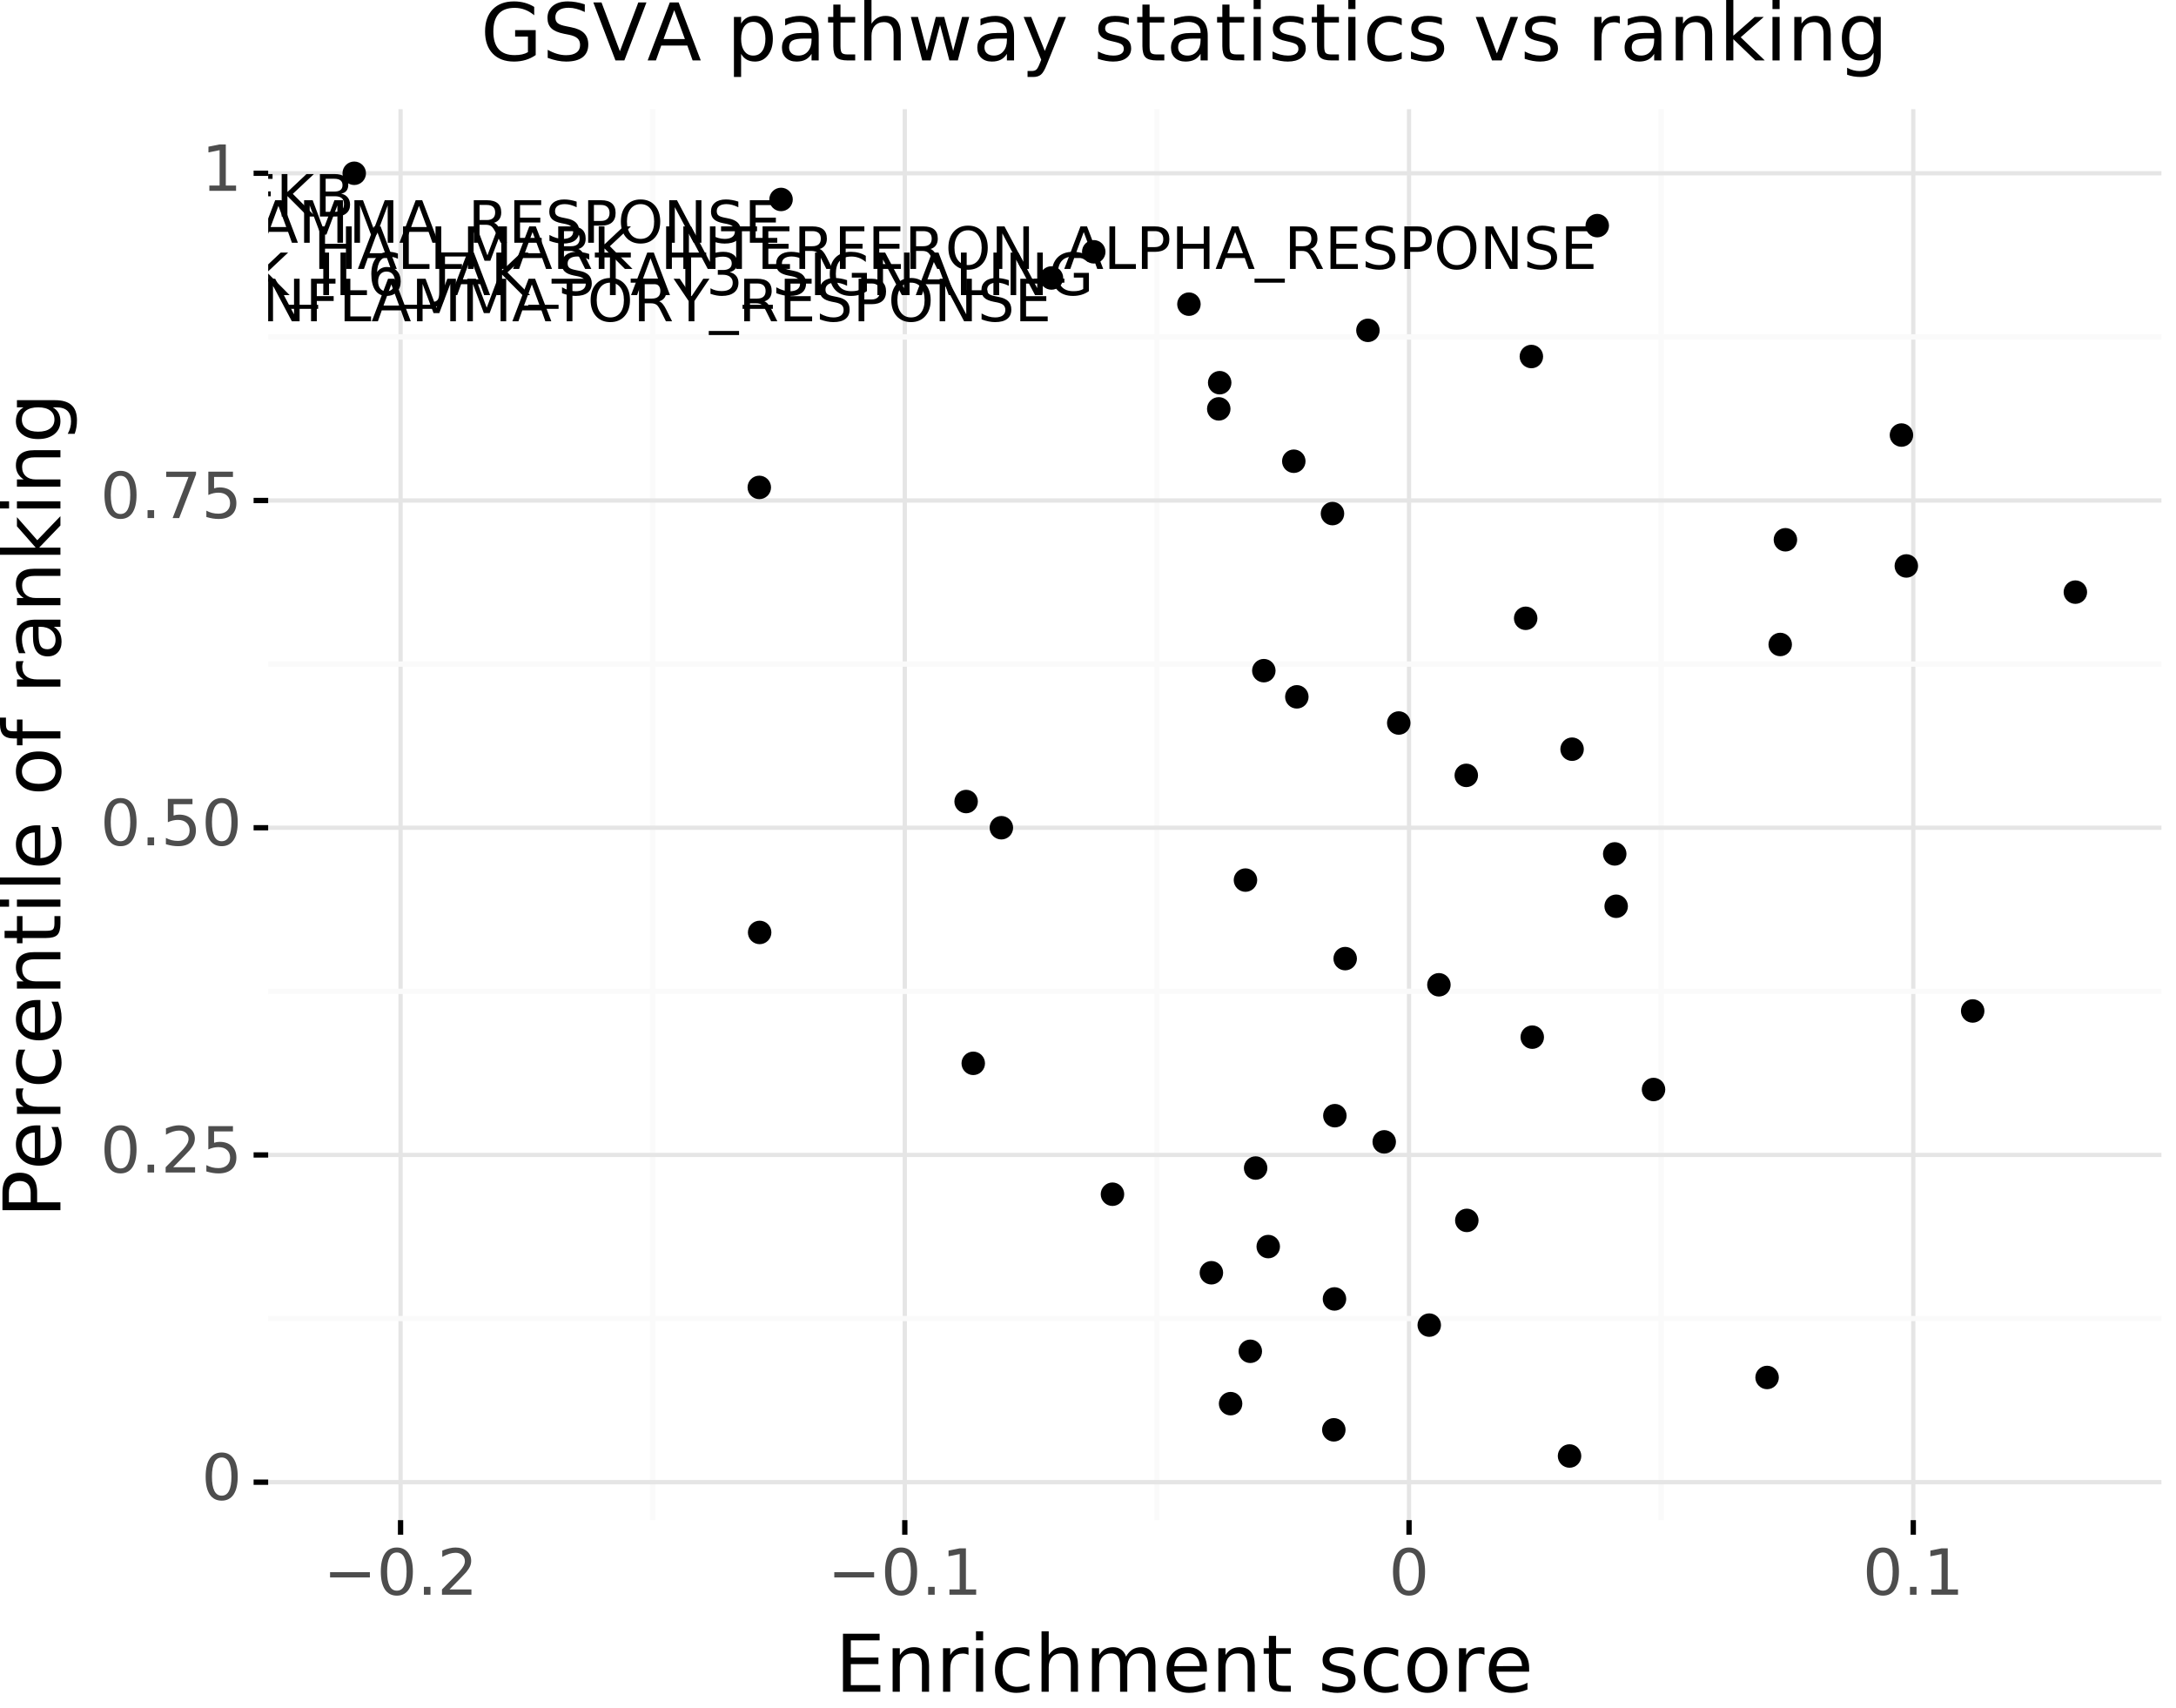 <?xml version="1.0" encoding="utf-8" standalone="no"?>
<!DOCTYPE svg PUBLIC "-//W3C//DTD SVG 1.1//EN"
  "http://www.w3.org/Graphics/SVG/1.1/DTD/svg11.dtd">
<!-- Created with matplotlib (https://matplotlib.org/) -->
<svg height="322.176pt" version="1.1" viewBox="0 0 410.456 322.176" width="410.456pt" xmlns="http://www.w3.org/2000/svg" xmlns:xlink="http://www.w3.org/1999/xlink">
 <rect x="0" y="0" width="410.456" height="322.176" fill="#808080" stroke="none"/>
 <defs>
  <style type="text/css">
*{stroke-linecap:butt;stroke-linejoin:round;}
  </style>
 </defs>
 <g id="figure_1">
  <g id="patch_1">
   <path d="M 0 322.176 
L 410.456 322.176 
L 410.456 0 
L 0 0 
z
" style="fill:#ffffff;stroke:#ffffff;stroke-linejoin:miter;"/>
  </g>
  <g id="axes_1">
   <g id="patch_2">
    <path d="M 50.586 286.695 
L 407.706 286.695 
L 407.706 20.583 
L 50.586 20.583 
z
" style="fill:none;"/>
   </g>
   <g id="matplotlib.axis_1">
    <g id="xtick_1">
     <g id="line2d_1">
      <path clip-path="url(#p31c2f24643)" d="M 75.557 286.695 
L 75.557 20.583 
" style="fill:none;stroke:#e5e5e5;stroke-width:0.8;"/>
     </g>
     <g id="line2d_2">
      <path d="M 75.557 286.695 
" style="fill:none;stroke:#000000;stroke-width:1.5;"/>
      <defs>
       <path d="M 0 0 
L 0 2.75 
" id="ma41c7d888a" style="stroke:#000000;"/>
      </defs>
      <g>
       <use style="stroke:#000000;" x="75.557" xlink:href="#ma41c7d888a" y="286.695"/>
      </g>
     </g>
     <g id="text_1">
      <!-- −0.2 -->
      <defs>
       <path d="M 10.594 35.5 
L 73.188 35.5 
L 73.188 27.203 
L 10.594 27.203 
z
" id="DejaVuSans-8722"/>
       <path d="M 31.781 66.406 
Q 24.172 66.406 20.328 58.906 
Q 16.5 51.422 16.5 36.375 
Q 16.5 21.391 20.328 13.891 
Q 24.172 6.391 31.781 6.391 
Q 39.453 6.391 43.281 13.891 
Q 47.125 21.391 47.125 36.375 
Q 47.125 51.422 43.281 58.906 
Q 39.453 66.406 31.781 66.406 
z
M 31.781 74.219 
Q 44.047 74.219 50.516 64.516 
Q 56.984 54.828 56.984 36.375 
Q 56.984 17.969 50.516 8.266 
Q 44.047 -1.422 31.781 -1.422 
Q 19.531 -1.422 13.062 8.266 
Q 6.594 17.969 6.594 36.375 
Q 6.594 54.828 13.062 64.516 
Q 19.531 74.219 31.781 74.219 
z
" id="DejaVuSans-48"/>
       <path d="M 10.688 12.406 
L 21 12.406 
L 21 0 
L 10.688 0 
z
" id="DejaVuSans-46"/>
       <path d="M 19.188 8.297 
L 53.609 8.297 
L 53.609 0 
L 7.328 0 
L 7.328 8.297 
Q 12.938 14.109 22.625 23.891 
Q 32.328 33.688 34.812 36.531 
Q 39.547 41.844 41.422 45.531 
Q 43.312 49.219 43.312 52.781 
Q 43.312 58.594 39.234 62.25 
Q 35.156 65.922 28.609 65.922 
Q 23.969 65.922 18.812 64.312 
Q 13.672 62.703 7.812 59.422 
L 7.812 69.391 
Q 13.766 71.781 18.938 73 
Q 24.125 74.219 28.422 74.219 
Q 39.75 74.219 46.484 68.547 
Q 53.219 62.891 53.219 53.422 
Q 53.219 48.922 51.531 44.891 
Q 49.859 40.875 45.406 35.406 
Q 44.188 33.984 37.641 27.219 
Q 31.109 20.453 19.188 8.297 
z
" id="DejaVuSans-50"/>
      </defs>
      <g style="fill:#4d4d4d;" transform="translate(60.987 300.764)scale(0.12 -0.12)">
       <use xlink:href="#DejaVuSans-8722"/>
       <use x="83.789" xlink:href="#DejaVuSans-48"/>
       <use x="147.412" xlink:href="#DejaVuSans-46"/>
       <use x="179.199" xlink:href="#DejaVuSans-50"/>
      </g>
     </g>
    </g>
    <g id="xtick_2">
     <g id="line2d_3">
      <path clip-path="url(#p31c2f24643)" d="M 170.671 286.695 
L 170.671 20.583 
" style="fill:none;stroke:#e5e5e5;stroke-width:0.8;"/>
     </g>
     <g id="line2d_4">
      <path d="M 170.671 286.695 
" style="fill:none;stroke:#000000;stroke-width:1.5;"/>
      <g>
       <use style="stroke:#000000;" x="170.671" xlink:href="#ma41c7d888a" y="286.695"/>
      </g>
     </g>
     <g id="text_2">
      <!-- −0.1 -->
      <defs>
       <path d="M 12.406 8.297 
L 28.516 8.297 
L 28.516 63.922 
L 10.984 60.406 
L 10.984 69.391 
L 28.422 72.906 
L 38.281 72.906 
L 38.281 8.297 
L 54.391 8.297 
L 54.391 0 
L 12.406 0 
z
" id="DejaVuSans-49"/>
      </defs>
      <g style="fill:#4d4d4d;" transform="translate(156.101 300.764)scale(0.12 -0.12)">
       <use xlink:href="#DejaVuSans-8722"/>
       <use x="83.789" xlink:href="#DejaVuSans-48"/>
       <use x="147.412" xlink:href="#DejaVuSans-46"/>
       <use x="179.199" xlink:href="#DejaVuSans-49"/>
      </g>
     </g>
    </g>
    <g id="xtick_3">
     <g id="line2d_5">
      <path clip-path="url(#p31c2f24643)" d="M 265.785 286.695 
L 265.785 20.583 
" style="fill:none;stroke:#e5e5e5;stroke-width:0.8;"/>
     </g>
     <g id="line2d_6">
      <path d="M 265.785 286.695 
" style="fill:none;stroke:#000000;stroke-width:1.5;"/>
      <g>
       <use style="stroke:#000000;" x="265.785" xlink:href="#ma41c7d888a" y="286.695"/>
      </g>
     </g>
     <g id="text_3">
      <!-- 0 -->
      <g style="fill:#4d4d4d;" transform="translate(261.968 300.764)scale(0.12 -0.12)">
       <use xlink:href="#DejaVuSans-48"/>
      </g>
     </g>
    </g>
    <g id="xtick_4">
     <g id="line2d_7">
      <path clip-path="url(#p31c2f24643)" d="M 360.899 286.695 
L 360.899 20.583 
" style="fill:none;stroke:#e5e5e5;stroke-width:0.8;"/>
     </g>
     <g id="line2d_8">
      <path d="M 360.899 286.695 
" style="fill:none;stroke:#000000;stroke-width:1.5;"/>
      <g>
       <use style="stroke:#000000;" x="360.899" xlink:href="#ma41c7d888a" y="286.695"/>
      </g>
     </g>
     <g id="text_4">
      <!-- 0.1 -->
      <g style="fill:#4d4d4d;" transform="translate(351.358 300.764)scale(0.12 -0.12)">
       <use xlink:href="#DejaVuSans-48"/>
       <use x="63.623" xlink:href="#DejaVuSans-46"/>
       <use x="95.41" xlink:href="#DejaVuSans-49"/>
      </g>
     </g>
    </g>
    <g id="xtick_5">
     <g id="line2d_9">
      <path clip-path="url(#p31c2f24643)" d="M 123.114 286.695 
L 123.114 20.583 
" style="fill:none;stroke:#fafafa;"/>
     </g>
     <g id="line2d_10">
      <path d="M 123.114 286.695 
" style="fill:none;stroke:#000000;stroke-width:1.5;"/>
     </g>
    </g>
    <g id="xtick_6">
     <g id="line2d_11">
      <path clip-path="url(#p31c2f24643)" d="M 218.228 286.695 
L 218.228 20.583 
" style="fill:none;stroke:#fafafa;"/>
     </g>
     <g id="line2d_12">
      <path d="M 218.228 286.695 
" style="fill:none;stroke:#000000;stroke-width:1.5;"/>
     </g>
    </g>
    <g id="xtick_7">
     <g id="line2d_13">
      <path clip-path="url(#p31c2f24643)" d="M 313.342 286.695 
L 313.342 20.583 
" style="fill:none;stroke:#fafafa;"/>
     </g>
     <g id="line2d_14">
      <path d="M 313.342 286.695 
" style="fill:none;stroke:#000000;stroke-width:1.5;"/>
     </g>
    </g>
    <g id="text_5">
     <!-- Enrichment score -->
     <defs>
      <path d="M 9.812 72.906 
L 55.906 72.906 
L 55.906 64.594 
L 19.672 64.594 
L 19.672 43.016 
L 54.391 43.016 
L 54.391 34.719 
L 19.672 34.719 
L 19.672 8.297 
L 56.781 8.297 
L 56.781 0 
L 9.812 0 
z
" id="DejaVuSans-69"/>
      <path d="M 54.891 33.016 
L 54.891 0 
L 45.906 0 
L 45.906 32.719 
Q 45.906 40.484 42.875 44.328 
Q 39.844 48.188 33.797 48.188 
Q 26.516 48.188 22.312 43.547 
Q 18.109 38.922 18.109 30.906 
L 18.109 0 
L 9.078 0 
L 9.078 54.688 
L 18.109 54.688 
L 18.109 46.188 
Q 21.344 51.125 25.703 53.562 
Q 30.078 56 35.797 56 
Q 45.219 56 50.047 50.172 
Q 54.891 44.344 54.891 33.016 
z
" id="DejaVuSans-110"/>
      <path d="M 41.109 46.297 
Q 39.594 47.172 37.812 47.578 
Q 36.031 48 33.891 48 
Q 26.266 48 22.188 43.047 
Q 18.109 38.094 18.109 28.812 
L 18.109 0 
L 9.078 0 
L 9.078 54.688 
L 18.109 54.688 
L 18.109 46.188 
Q 20.953 51.172 25.484 53.578 
Q 30.031 56 36.531 56 
Q 37.453 56 38.578 55.875 
Q 39.703 55.766 41.062 55.516 
z
" id="DejaVuSans-114"/>
      <path d="M 9.422 54.688 
L 18.406 54.688 
L 18.406 0 
L 9.422 0 
z
M 9.422 75.984 
L 18.406 75.984 
L 18.406 64.594 
L 9.422 64.594 
z
" id="DejaVuSans-105"/>
      <path d="M 48.781 52.594 
L 48.781 44.188 
Q 44.969 46.297 41.141 47.344 
Q 37.312 48.391 33.406 48.391 
Q 24.656 48.391 19.812 42.844 
Q 14.984 37.312 14.984 27.297 
Q 14.984 17.281 19.812 11.734 
Q 24.656 6.203 33.406 6.203 
Q 37.312 6.203 41.141 7.25 
Q 44.969 8.297 48.781 10.406 
L 48.781 2.094 
Q 45.016 0.344 40.984 -0.531 
Q 36.969 -1.422 32.422 -1.422 
Q 20.062 -1.422 12.781 6.344 
Q 5.516 14.109 5.516 27.297 
Q 5.516 40.672 12.859 48.328 
Q 20.219 56 33.016 56 
Q 37.156 56 41.109 55.141 
Q 45.062 54.297 48.781 52.594 
z
" id="DejaVuSans-99"/>
      <path d="M 54.891 33.016 
L 54.891 0 
L 45.906 0 
L 45.906 32.719 
Q 45.906 40.484 42.875 44.328 
Q 39.844 48.188 33.797 48.188 
Q 26.516 48.188 22.312 43.547 
Q 18.109 38.922 18.109 30.906 
L 18.109 0 
L 9.078 0 
L 9.078 75.984 
L 18.109 75.984 
L 18.109 46.188 
Q 21.344 51.125 25.703 53.562 
Q 30.078 56 35.797 56 
Q 45.219 56 50.047 50.172 
Q 54.891 44.344 54.891 33.016 
z
" id="DejaVuSans-104"/>
      <path d="M 52 44.188 
Q 55.375 50.25 60.062 53.125 
Q 64.75 56 71.094 56 
Q 79.641 56 84.281 50.016 
Q 88.922 44.047 88.922 33.016 
L 88.922 0 
L 79.891 0 
L 79.891 32.719 
Q 79.891 40.578 77.094 44.375 
Q 74.312 48.188 68.609 48.188 
Q 61.625 48.188 57.562 43.547 
Q 53.516 38.922 53.516 30.906 
L 53.516 0 
L 44.484 0 
L 44.484 32.719 
Q 44.484 40.625 41.703 44.406 
Q 38.922 48.188 33.109 48.188 
Q 26.219 48.188 22.156 43.531 
Q 18.109 38.875 18.109 30.906 
L 18.109 0 
L 9.078 0 
L 9.078 54.688 
L 18.109 54.688 
L 18.109 46.188 
Q 21.188 51.219 25.484 53.609 
Q 29.781 56 35.688 56 
Q 41.656 56 45.828 52.969 
Q 50 49.953 52 44.188 
z
" id="DejaVuSans-109"/>
      <path d="M 56.203 29.594 
L 56.203 25.203 
L 14.891 25.203 
Q 15.484 15.922 20.484 11.062 
Q 25.484 6.203 34.422 6.203 
Q 39.594 6.203 44.453 7.469 
Q 49.312 8.734 54.109 11.281 
L 54.109 2.781 
Q 49.266 0.734 44.188 -0.344 
Q 39.109 -1.422 33.891 -1.422 
Q 20.797 -1.422 13.156 6.188 
Q 5.516 13.812 5.516 26.812 
Q 5.516 40.234 12.766 48.109 
Q 20.016 56 32.328 56 
Q 43.359 56 49.781 48.891 
Q 56.203 41.797 56.203 29.594 
z
M 47.219 32.234 
Q 47.125 39.594 43.094 43.984 
Q 39.062 48.391 32.422 48.391 
Q 24.906 48.391 20.391 44.141 
Q 15.875 39.891 15.188 32.172 
z
" id="DejaVuSans-101"/>
      <path d="M 18.312 70.219 
L 18.312 54.688 
L 36.812 54.688 
L 36.812 47.703 
L 18.312 47.703 
L 18.312 18.016 
Q 18.312 11.328 20.141 9.422 
Q 21.969 7.516 27.594 7.516 
L 36.812 7.516 
L 36.812 0 
L 27.594 0 
Q 17.188 0 13.234 3.875 
Q 9.281 7.766 9.281 18.016 
L 9.281 47.703 
L 2.688 47.703 
L 2.688 54.688 
L 9.281 54.688 
L 9.281 70.219 
z
" id="DejaVuSans-116"/>
      <path id="DejaVuSans-32"/>
      <path d="M 44.281 53.078 
L 44.281 44.578 
Q 40.484 46.531 36.375 47.5 
Q 32.281 48.484 27.875 48.484 
Q 21.188 48.484 17.844 46.438 
Q 14.5 44.391 14.5 40.281 
Q 14.5 37.156 16.891 35.375 
Q 19.281 33.594 26.516 31.984 
L 29.594 31.297 
Q 39.156 29.25 43.188 25.516 
Q 47.219 21.781 47.219 15.094 
Q 47.219 7.469 41.188 3.016 
Q 35.156 -1.422 24.609 -1.422 
Q 20.219 -1.422 15.453 -0.562 
Q 10.688 0.297 5.422 2 
L 5.422 11.281 
Q 10.406 8.688 15.234 7.391 
Q 20.062 6.109 24.812 6.109 
Q 31.156 6.109 34.562 8.281 
Q 37.984 10.453 37.984 14.406 
Q 37.984 18.062 35.516 20.016 
Q 33.062 21.969 24.703 23.781 
L 21.578 24.516 
Q 13.234 26.266 9.516 29.906 
Q 5.812 33.547 5.812 39.891 
Q 5.812 47.609 11.281 51.797 
Q 16.75 56 26.812 56 
Q 31.781 56 36.172 55.266 
Q 40.578 54.547 44.281 53.078 
z
" id="DejaVuSans-115"/>
      <path d="M 30.609 48.391 
Q 23.391 48.391 19.188 42.75 
Q 14.984 37.109 14.984 27.297 
Q 14.984 17.484 19.156 11.844 
Q 23.344 6.203 30.609 6.203 
Q 37.797 6.203 41.984 11.859 
Q 46.188 17.531 46.188 27.297 
Q 46.188 37.016 41.984 42.703 
Q 37.797 48.391 30.609 48.391 
z
M 30.609 56 
Q 42.328 56 49.016 48.375 
Q 55.719 40.766 55.719 27.297 
Q 55.719 13.875 49.016 6.219 
Q 42.328 -1.422 30.609 -1.422 
Q 18.844 -1.422 12.172 6.219 
Q 5.516 13.875 5.516 27.297 
Q 5.516 40.766 12.172 48.375 
Q 18.844 56 30.609 56 
z
" id="DejaVuSans-111"/>
     </defs>
     <g transform="translate(157.537 319.057)scale(0.15 -0.15)">
      <use xlink:href="#DejaVuSans-69"/>
      <use x="63.184" xlink:href="#DejaVuSans-110"/>
      <use x="126.562" xlink:href="#DejaVuSans-114"/>
      <use x="167.676" xlink:href="#DejaVuSans-105"/>
      <use x="195.459" xlink:href="#DejaVuSans-99"/>
      <use x="250.439" xlink:href="#DejaVuSans-104"/>
      <use x="313.818" xlink:href="#DejaVuSans-109"/>
      <use x="411.23" xlink:href="#DejaVuSans-101"/>
      <use x="472.754" xlink:href="#DejaVuSans-110"/>
      <use x="536.133" xlink:href="#DejaVuSans-116"/>
      <use x="575.342" xlink:href="#DejaVuSans-32"/>
      <use x="607.129" xlink:href="#DejaVuSans-115"/>
      <use x="659.229" xlink:href="#DejaVuSans-99"/>
      <use x="714.209" xlink:href="#DejaVuSans-111"/>
      <use x="775.391" xlink:href="#DejaVuSans-114"/>
      <use x="816.473" xlink:href="#DejaVuSans-101"/>
     </g>
    </g>
   </g>
   <g id="matplotlib.axis_2">
    <g id="ytick_1">
     <g id="line2d_15">
      <path clip-path="url(#p31c2f24643)" d="M 50.586 279.537 
L 407.706 279.537 
" style="fill:none;stroke:#e5e5e5;stroke-width:0.8;"/>
     </g>
     <g id="line2d_16">
      <path d="M 50.586 279.537 
" style="fill:none;stroke:#000000;stroke-width:1.5;"/>
      <defs>
       <path d="M 0 0 
L -2.75 0 
" id="m38ba06f1e0" style="stroke:#000000;"/>
      </defs>
      <g>
       <use style="stroke:#000000;" x="50.586" xlink:href="#m38ba06f1e0" y="279.537"/>
      </g>
     </g>
     <g id="text_6">
      <!-- 0 -->
      <g style="fill:#4d4d4d;" transform="translate(38.001 282.848)scale(0.12 -0.12)">
       <use xlink:href="#DejaVuSans-48"/>
      </g>
     </g>
    </g>
    <g id="ytick_2">
     <g id="line2d_17">
      <path clip-path="url(#p31c2f24643)" d="M 50.586 217.822 
L 407.706 217.822 
" style="fill:none;stroke:#e5e5e5;stroke-width:0.8;"/>
     </g>
     <g id="line2d_18">
      <path d="M 50.586 217.822 
" style="fill:none;stroke:#000000;stroke-width:1.5;"/>
      <g>
       <use style="stroke:#000000;" x="50.586" xlink:href="#m38ba06f1e0" y="217.822"/>
      </g>
     </g>
     <g id="text_7">
      <!-- 0.25 -->
      <defs>
       <path d="M 10.797 72.906 
L 49.516 72.906 
L 49.516 64.594 
L 19.828 64.594 
L 19.828 46.734 
Q 21.969 47.469 24.109 47.828 
Q 26.266 48.188 28.422 48.188 
Q 40.625 48.188 47.75 41.5 
Q 54.891 34.812 54.891 23.391 
Q 54.891 11.625 47.562 5.094 
Q 40.234 -1.422 26.906 -1.422 
Q 22.312 -1.422 17.547 -0.641 
Q 12.797 0.141 7.719 1.703 
L 7.719 11.625 
Q 12.109 9.234 16.797 8.062 
Q 21.484 6.891 26.703 6.891 
Q 35.156 6.891 40.078 11.328 
Q 45.016 15.766 45.016 23.391 
Q 45.016 31 40.078 35.438 
Q 35.156 39.891 26.703 39.891 
Q 22.75 39.891 18.812 39.016 
Q 14.891 38.141 10.797 36.281 
z
" id="DejaVuSans-53"/>
      </defs>
      <g style="fill:#4d4d4d;" transform="translate(18.917 221.133)scale(0.12 -0.12)">
       <use xlink:href="#DejaVuSans-48"/>
       <use x="63.623" xlink:href="#DejaVuSans-46"/>
       <use x="95.41" xlink:href="#DejaVuSans-50"/>
       <use x="159.033" xlink:href="#DejaVuSans-53"/>
      </g>
     </g>
    </g>
    <g id="ytick_3">
     <g id="line2d_19">
      <path clip-path="url(#p31c2f24643)" d="M 50.586 156.108 
L 407.706 156.108 
" style="fill:none;stroke:#e5e5e5;stroke-width:0.8;"/>
     </g>
     <g id="line2d_20">
      <path d="M 50.586 156.108 
" style="fill:none;stroke:#000000;stroke-width:1.5;"/>
      <g>
       <use style="stroke:#000000;" x="50.586" xlink:href="#m38ba06f1e0" y="156.108"/>
      </g>
     </g>
     <g id="text_8">
      <!-- 0.50 -->
      <g style="fill:#4d4d4d;" transform="translate(18.917 159.419)scale(0.12 -0.12)">
       <use xlink:href="#DejaVuSans-48"/>
       <use x="63.623" xlink:href="#DejaVuSans-46"/>
       <use x="95.41" xlink:href="#DejaVuSans-53"/>
       <use x="159.033" xlink:href="#DejaVuSans-48"/>
      </g>
     </g>
    </g>
    <g id="ytick_4">
     <g id="line2d_21">
      <path clip-path="url(#p31c2f24643)" d="M 50.586 94.394 
L 407.706 94.394 
" style="fill:none;stroke:#e5e5e5;stroke-width:0.8;"/>
     </g>
     <g id="line2d_22">
      <path d="M 50.586 94.394 
" style="fill:none;stroke:#000000;stroke-width:1.5;"/>
      <g>
       <use style="stroke:#000000;" x="50.586" xlink:href="#m38ba06f1e0" y="94.394"/>
      </g>
     </g>
     <g id="text_9">
      <!-- 0.75 -->
      <defs>
       <path d="M 8.203 72.906 
L 55.078 72.906 
L 55.078 68.703 
L 28.609 0 
L 18.312 0 
L 43.219 64.594 
L 8.203 64.594 
z
" id="DejaVuSans-55"/>
      </defs>
      <g style="fill:#4d4d4d;" transform="translate(18.917 97.705)scale(0.12 -0.12)">
       <use xlink:href="#DejaVuSans-48"/>
       <use x="63.623" xlink:href="#DejaVuSans-46"/>
       <use x="95.41" xlink:href="#DejaVuSans-55"/>
       <use x="159.033" xlink:href="#DejaVuSans-53"/>
      </g>
     </g>
    </g>
    <g id="ytick_5">
     <g id="line2d_23">
      <path clip-path="url(#p31c2f24643)" d="M 50.586 32.679 
L 407.706 32.679 
" style="fill:none;stroke:#e5e5e5;stroke-width:0.8;"/>
     </g>
     <g id="line2d_24">
      <path d="M 50.586 32.679 
" style="fill:none;stroke:#000000;stroke-width:1.5;"/>
      <g>
       <use style="stroke:#000000;" x="50.586" xlink:href="#m38ba06f1e0" y="32.679"/>
      </g>
     </g>
     <g id="text_10">
      <!-- 1 -->
      <g style="fill:#4d4d4d;" transform="translate(38.001 35.991)scale(0.12 -0.12)">
       <use xlink:href="#DejaVuSans-49"/>
      </g>
     </g>
    </g>
    <g id="ytick_6">
     <g id="line2d_25">
      <path clip-path="url(#p31c2f24643)" d="M 50.586 248.679 
L 407.706 248.679 
" style="fill:none;stroke:#fafafa;"/>
     </g>
     <g id="line2d_26">
      <path d="M 50.586 248.679 
" style="fill:none;stroke:#000000;stroke-width:1.5;"/>
     </g>
    </g>
    <g id="ytick_7">
     <g id="line2d_27">
      <path clip-path="url(#p31c2f24643)" d="M 50.586 186.965 
L 407.706 186.965 
" style="fill:none;stroke:#fafafa;"/>
     </g>
     <g id="line2d_28">
      <path d="M 50.586 186.965 
" style="fill:none;stroke:#000000;stroke-width:1.5;"/>
     </g>
    </g>
    <g id="ytick_8">
     <g id="line2d_29">
      <path clip-path="url(#p31c2f24643)" d="M 50.586 125.251 
L 407.706 125.251 
" style="fill:none;stroke:#fafafa;"/>
     </g>
     <g id="line2d_30">
      <path d="M 50.586 125.251 
" style="fill:none;stroke:#000000;stroke-width:1.5;"/>
     </g>
    </g>
    <g id="ytick_9">
     <g id="line2d_31">
      <path clip-path="url(#p31c2f24643)" d="M 50.586 63.537 
L 407.706 63.537 
" style="fill:none;stroke:#fafafa;"/>
     </g>
     <g id="line2d_32">
      <path d="M 50.586 63.537 
" style="fill:none;stroke:#000000;stroke-width:1.5;"/>
     </g>
    </g>
    <g id="text_11">
     <!-- Percentile of ranking -->
     <defs>
      <path d="M 19.672 64.797 
L 19.672 37.406 
L 32.078 37.406 
Q 38.969 37.406 42.719 40.969 
Q 46.484 44.531 46.484 51.125 
Q 46.484 57.672 42.719 61.234 
Q 38.969 64.797 32.078 64.797 
z
M 9.812 72.906 
L 32.078 72.906 
Q 44.344 72.906 50.609 67.359 
Q 56.891 61.812 56.891 51.125 
Q 56.891 40.328 50.609 34.812 
Q 44.344 29.297 32.078 29.297 
L 19.672 29.297 
L 19.672 0 
L 9.812 0 
z
" id="DejaVuSans-80"/>
      <path d="M 9.422 75.984 
L 18.406 75.984 
L 18.406 0 
L 9.422 0 
z
" id="DejaVuSans-108"/>
      <path d="M 37.109 75.984 
L 37.109 68.5 
L 28.516 68.5 
Q 23.688 68.5 21.797 66.547 
Q 19.922 64.594 19.922 59.516 
L 19.922 54.688 
L 34.719 54.688 
L 34.719 47.703 
L 19.922 47.703 
L 19.922 0 
L 10.891 0 
L 10.891 47.703 
L 2.297 47.703 
L 2.297 54.688 
L 10.891 54.688 
L 10.891 58.5 
Q 10.891 67.625 15.141 71.797 
Q 19.391 75.984 28.609 75.984 
z
" id="DejaVuSans-102"/>
      <path d="M 34.281 27.484 
Q 23.391 27.484 19.188 25 
Q 14.984 22.516 14.984 16.5 
Q 14.984 11.719 18.141 8.906 
Q 21.297 6.109 26.703 6.109 
Q 34.188 6.109 38.703 11.406 
Q 43.219 16.703 43.219 25.484 
L 43.219 27.484 
z
M 52.203 31.203 
L 52.203 0 
L 43.219 0 
L 43.219 8.297 
Q 40.141 3.328 35.547 0.953 
Q 30.953 -1.422 24.312 -1.422 
Q 15.922 -1.422 10.953 3.297 
Q 6 8.016 6 15.922 
Q 6 25.141 12.172 29.828 
Q 18.359 34.516 30.609 34.516 
L 43.219 34.516 
L 43.219 35.406 
Q 43.219 41.609 39.141 45 
Q 35.062 48.391 27.688 48.391 
Q 23 48.391 18.547 47.266 
Q 14.109 46.141 10.016 43.891 
L 10.016 52.203 
Q 14.938 54.109 19.578 55.047 
Q 24.219 56 28.609 56 
Q 40.484 56 46.344 49.844 
Q 52.203 43.703 52.203 31.203 
z
" id="DejaVuSans-97"/>
      <path d="M 9.078 75.984 
L 18.109 75.984 
L 18.109 31.109 
L 44.922 54.688 
L 56.391 54.688 
L 27.391 29.109 
L 57.625 0 
L 45.906 0 
L 18.109 26.703 
L 18.109 0 
L 9.078 0 
z
" id="DejaVuSans-107"/>
      <path d="M 45.406 27.984 
Q 45.406 37.75 41.375 43.109 
Q 37.359 48.484 30.078 48.484 
Q 22.859 48.484 18.828 43.109 
Q 14.797 37.75 14.797 27.984 
Q 14.797 18.266 18.828 12.891 
Q 22.859 7.516 30.078 7.516 
Q 37.359 7.516 41.375 12.891 
Q 45.406 18.266 45.406 27.984 
z
M 54.391 6.781 
Q 54.391 -7.172 48.188 -13.984 
Q 42 -20.797 29.203 -20.797 
Q 24.469 -20.797 20.266 -20.094 
Q 16.062 -19.391 12.109 -17.922 
L 12.109 -9.188 
Q 16.062 -11.328 19.922 -12.344 
Q 23.781 -13.375 27.781 -13.375 
Q 36.625 -13.375 41.016 -8.766 
Q 45.406 -4.156 45.406 5.172 
L 45.406 9.625 
Q 42.625 4.781 38.281 2.391 
Q 33.938 0 27.875 0 
Q 17.828 0 11.672 7.656 
Q 5.516 15.328 5.516 27.984 
Q 5.516 40.672 11.672 48.328 
Q 17.828 56 27.875 56 
Q 33.938 56 38.281 53.609 
Q 42.625 51.219 45.406 46.391 
L 45.406 54.688 
L 54.391 54.688 
z
" id="DejaVuSans-103"/>
     </defs>
     <g transform="translate(11.398 229.71)rotate(-90)scale(0.15 -0.15)">
      <use xlink:href="#DejaVuSans-80"/>
      <use x="60.256" xlink:href="#DejaVuSans-101"/>
      <use x="121.779" xlink:href="#DejaVuSans-114"/>
      <use x="162.861" xlink:href="#DejaVuSans-99"/>
      <use x="217.842" xlink:href="#DejaVuSans-101"/>
      <use x="279.365" xlink:href="#DejaVuSans-110"/>
      <use x="342.744" xlink:href="#DejaVuSans-116"/>
      <use x="381.953" xlink:href="#DejaVuSans-105"/>
      <use x="409.736" xlink:href="#DejaVuSans-108"/>
      <use x="437.52" xlink:href="#DejaVuSans-101"/>
      <use x="499.043" xlink:href="#DejaVuSans-32"/>
      <use x="530.83" xlink:href="#DejaVuSans-111"/>
      <use x="592.012" xlink:href="#DejaVuSans-102"/>
      <use x="627.217" xlink:href="#DejaVuSans-32"/>
      <use x="659.004" xlink:href="#DejaVuSans-114"/>
      <use x="700.117" xlink:href="#DejaVuSans-97"/>
      <use x="761.396" xlink:href="#DejaVuSans-110"/>
      <use x="824.775" xlink:href="#DejaVuSans-107"/>
      <use x="882.686" xlink:href="#DejaVuSans-105"/>
      <use x="910.469" xlink:href="#DejaVuSans-110"/>
      <use x="973.848" xlink:href="#DejaVuSans-103"/>
     </g>
    </g>
   </g>
   <g id="PathCollection_1">
    <path clip-path="url(#p31c2f24643)" d="M 66.819 34.452 
C 67.289 34.452 67.74 34.265 68.072 33.933 
C 68.404 33.6 68.591 33.149 68.591 32.679 
C 68.591 32.209 68.404 31.758 68.072 31.426 
C 67.74 31.094 67.289 30.907 66.819 30.907 
C 66.349 30.907 65.898 31.094 65.565 31.426 
C 65.233 31.758 65.046 32.209 65.046 32.679 
C 65.046 33.149 65.233 33.6 65.565 33.933 
C 65.898 34.265 66.349 34.452 66.819 34.452 
z
" style="stroke:#000000;stroke-width:0.886;"/>
    <path clip-path="url(#p31c2f24643)" d="M 391.473 113.446 
C 391.943 113.446 392.394 113.259 392.727 112.927 
C 393.059 112.595 393.246 112.144 393.246 111.674 
C 393.246 111.204 393.059 110.753 392.727 110.42 
C 392.394 110.088 391.943 109.901 391.473 109.901 
C 391.003 109.901 390.552 110.088 390.22 110.42 
C 389.888 110.753 389.701 111.204 389.701 111.674 
C 389.701 112.144 389.888 112.595 390.22 112.927 
C 390.552 113.259 391.003 113.446 391.473 113.446 
z
" style="stroke:#000000;stroke-width:0.886;"/>
    <path clip-path="url(#p31c2f24643)" d="M 143.224 93.698 
C 143.694 93.698 144.145 93.511 144.477 93.178 
C 144.809 92.846 144.996 92.395 144.996 91.925 
C 144.996 91.455 144.809 91.004 144.477 90.672 
C 144.145 90.339 143.694 90.153 143.224 90.153 
C 142.754 90.153 142.303 90.339 141.97 90.672 
C 141.638 91.004 141.451 91.455 141.451 91.925 
C 141.451 92.395 141.638 92.846 141.97 93.178 
C 142.303 93.511 142.754 93.698 143.224 93.698 
z
" style="stroke:#000000;stroke-width:0.886;"/>
    <path clip-path="url(#p31c2f24643)" d="M 143.291 177.629 
C 143.761 177.629 144.211 177.442 144.544 177.11 
C 144.876 176.777 145.063 176.327 145.063 175.857 
C 145.063 175.386 144.876 174.936 144.544 174.603 
C 144.211 174.271 143.761 174.084 143.291 174.084 
C 142.82 174.084 142.37 174.271 142.037 174.603 
C 141.705 174.936 141.518 175.386 141.518 175.857 
C 141.518 176.327 141.705 176.777 142.037 177.11 
C 142.37 177.442 142.82 177.629 143.291 177.629 
z
" style="stroke:#000000;stroke-width:0.886;"/>
    <path clip-path="url(#p31c2f24643)" d="M 147.328 39.389 
C 147.798 39.389 148.248 39.202 148.581 38.87 
C 148.913 38.537 149.1 38.087 149.1 37.617 
C 149.1 37.146 148.913 36.696 148.581 36.363 
C 148.248 36.031 147.798 35.844 147.328 35.844 
C 146.857 35.844 146.407 36.031 146.074 36.363 
C 145.742 36.696 145.555 37.146 145.555 37.617 
C 145.555 38.087 145.742 38.537 146.074 38.87 
C 146.407 39.202 146.857 39.389 147.328 39.389 
z
" style="stroke:#000000;stroke-width:0.886;"/>
    <path clip-path="url(#p31c2f24643)" d="M 372.105 192.44 
C 372.575 192.44 373.026 192.254 373.359 191.921 
C 373.691 191.589 373.878 191.138 373.878 190.668 
C 373.878 190.198 373.691 189.747 373.359 189.415 
C 373.026 189.082 372.575 188.895 372.105 188.895 
C 371.635 188.895 371.184 189.082 370.852 189.415 
C 370.519 189.747 370.333 190.198 370.333 190.668 
C 370.333 191.138 370.519 191.589 370.852 191.921 
C 371.184 192.254 371.635 192.44 372.105 192.44 
z
" style="stroke:#000000;stroke-width:0.886;"/>
    <path clip-path="url(#p31c2f24643)" d="M 359.587 108.509 
C 360.057 108.509 360.508 108.322 360.841 107.99 
C 361.173 107.657 361.36 107.207 361.36 106.737 
C 361.36 106.266 361.173 105.816 360.841 105.483 
C 360.508 105.151 360.057 104.964 359.587 104.964 
C 359.117 104.964 358.666 105.151 358.334 105.483 
C 358.002 105.816 357.815 106.266 357.815 106.737 
C 357.815 107.207 358.002 107.657 358.334 107.99 
C 358.666 108.322 359.117 108.509 359.587 108.509 
z
" style="stroke:#000000;stroke-width:0.886;"/>
    <path clip-path="url(#p31c2f24643)" d="M 358.668 83.823 
C 359.138 83.823 359.589 83.637 359.922 83.304 
C 360.254 82.972 360.441 82.521 360.441 82.051 
C 360.441 81.581 360.254 81.13 359.922 80.797 
C 359.589 80.465 359.138 80.278 358.668 80.278 
C 358.198 80.278 357.747 80.465 357.415 80.797 
C 357.083 81.13 356.896 81.581 356.896 82.051 
C 356.896 82.521 357.083 82.972 357.415 83.304 
C 357.747 83.637 358.198 83.823 358.668 83.823 
z
" style="stroke:#000000;stroke-width:0.886;"/>
    <path clip-path="url(#p31c2f24643)" d="M 182.239 152.943 
C 182.709 152.943 183.16 152.757 183.492 152.424 
C 183.824 152.092 184.011 151.641 184.011 151.171 
C 184.011 150.701 183.824 150.25 183.492 149.917 
C 183.16 149.585 182.709 149.398 182.239 149.398 
C 181.769 149.398 181.318 149.585 180.985 149.917 
C 180.653 150.25 180.466 150.701 180.466 151.171 
C 180.466 151.641 180.653 152.092 180.985 152.424 
C 181.318 152.757 181.769 152.943 182.239 152.943 
z
" style="stroke:#000000;stroke-width:0.886;"/>
    <path clip-path="url(#p31c2f24643)" d="M 183.584 202.315 
C 184.054 202.315 184.505 202.128 184.837 201.796 
C 185.17 201.463 185.356 201.012 185.356 200.542 
C 185.356 200.072 185.17 199.621 184.837 199.289 
C 184.505 198.957 184.054 198.77 183.584 198.77 
C 183.114 198.77 182.663 198.957 182.331 199.289 
C 181.998 199.621 181.811 200.072 181.811 200.542 
C 181.811 201.012 181.998 201.463 182.331 201.796 
C 182.663 202.128 183.114 202.315 183.584 202.315 
z
" style="stroke:#000000;stroke-width:0.886;"/>
    <path clip-path="url(#p31c2f24643)" d="M 188.887 157.88 
C 189.357 157.88 189.808 157.694 190.14 157.361 
C 190.472 157.029 190.659 156.578 190.659 156.108 
C 190.659 155.638 190.472 155.187 190.14 154.855 
C 189.808 154.522 189.357 154.335 188.887 154.335 
C 188.417 154.335 187.966 154.522 187.633 154.855 
C 187.301 155.187 187.114 155.638 187.114 156.108 
C 187.114 156.578 187.301 157.029 187.633 157.361 
C 187.966 157.694 188.417 157.88 188.887 157.88 
z
" style="stroke:#000000;stroke-width:0.886;"/>
    <path clip-path="url(#p31c2f24643)" d="M 336.781 103.572 
C 337.251 103.572 337.702 103.385 338.034 103.053 
C 338.367 102.72 338.553 102.269 338.553 101.799 
C 338.553 101.329 338.367 100.878 338.034 100.546 
C 337.702 100.214 337.251 100.027 336.781 100.027 
C 336.311 100.027 335.86 100.214 335.528 100.546 
C 335.195 100.878 335.008 101.329 335.008 101.799 
C 335.008 102.269 335.195 102.72 335.528 103.053 
C 335.86 103.385 336.311 103.572 336.781 103.572 
z
" style="stroke:#000000;stroke-width:0.886;"/>
    <path clip-path="url(#p31c2f24643)" d="M 335.799 123.32 
C 336.269 123.32 336.72 123.134 337.052 122.801 
C 337.385 122.469 337.571 122.018 337.571 121.548 
C 337.571 121.078 337.385 120.627 337.052 120.295 
C 336.72 119.962 336.269 119.775 335.799 119.775 
C 335.329 119.775 334.878 119.962 334.545 120.295 
C 334.213 120.627 334.026 121.078 334.026 121.548 
C 334.026 122.018 334.213 122.469 334.545 122.801 
C 334.878 123.134 335.329 123.32 335.799 123.32 
z
" style="stroke:#000000;stroke-width:0.886;"/>
    <path clip-path="url(#p31c2f24643)" d="M 333.323 261.56 
C 333.793 261.56 334.244 261.374 334.577 261.041 
C 334.909 260.709 335.096 260.258 335.096 259.788 
C 335.096 259.318 334.909 258.867 334.577 258.535 
C 334.244 258.202 333.793 258.015 333.323 258.015 
C 332.853 258.015 332.402 258.202 332.07 258.535 
C 331.738 258.867 331.551 259.318 331.551 259.788 
C 331.551 260.258 331.738 260.709 332.07 261.041 
C 332.402 261.374 332.853 261.56 333.323 261.56 
z
" style="stroke:#000000;stroke-width:0.886;"/>
    <path clip-path="url(#p31c2f24643)" d="M 198.338 54.2 
C 198.808 54.2 199.259 54.014 199.591 53.681 
C 199.924 53.349 200.11 52.898 200.11 52.428 
C 200.11 51.958 199.924 51.507 199.591 51.175 
C 199.259 50.842 198.808 50.655 198.338 50.655 
C 197.868 50.655 197.417 50.842 197.085 51.175 
C 196.752 51.507 196.565 51.958 196.565 52.428 
C 196.565 52.898 196.752 53.349 197.085 53.681 
C 197.417 54.014 197.868 54.2 198.338 54.2 
z
" style="stroke:#000000;stroke-width:0.886;"/>
    <path clip-path="url(#p31c2f24643)" d="M 206.312 49.263 
C 206.782 49.263 207.233 49.077 207.565 48.744 
C 207.898 48.412 208.084 47.961 208.084 47.491 
C 208.084 47.021 207.898 46.57 207.565 46.237 
C 207.233 45.905 206.782 45.718 206.312 45.718 
C 205.842 45.718 205.391 45.905 205.059 46.237 
C 204.726 46.57 204.54 47.021 204.54 47.491 
C 204.54 47.961 204.726 48.412 205.059 48.744 
C 205.391 49.077 205.842 49.263 206.312 49.263 
z
" style="stroke:#000000;stroke-width:0.886;"/>
    <path clip-path="url(#p31c2f24643)" d="M 209.844 227 
C 210.314 227 210.765 226.814 211.098 226.481 
C 211.43 226.149 211.617 225.698 211.617 225.228 
C 211.617 224.758 211.43 224.307 211.098 223.975 
C 210.765 223.642 210.314 223.455 209.844 223.455 
C 209.374 223.455 208.923 223.642 208.591 223.975 
C 208.259 224.307 208.072 224.758 208.072 225.228 
C 208.072 225.698 208.259 226.149 208.591 226.481 
C 208.923 226.814 209.374 227 209.844 227 
z
" style="stroke:#000000;stroke-width:0.886;"/>
    <path clip-path="url(#p31c2f24643)" d="M 311.904 207.252 
C 312.374 207.252 312.825 207.065 313.157 206.733 
C 313.49 206.4 313.676 205.949 313.676 205.479 
C 313.676 205.009 313.49 204.558 313.157 204.226 
C 312.825 203.894 312.374 203.707 311.904 203.707 
C 311.434 203.707 310.983 203.894 310.651 204.226 
C 310.318 204.558 310.131 205.009 310.131 205.479 
C 310.131 205.949 310.318 206.4 310.651 206.733 
C 310.983 207.065 311.434 207.252 311.904 207.252 
z
" style="stroke:#000000;stroke-width:0.886;"/>
    <path clip-path="url(#p31c2f24643)" d="M 224.265 59.138 
C 224.735 59.138 225.186 58.951 225.519 58.618 
C 225.851 58.286 226.038 57.835 226.038 57.365 
C 226.038 56.895 225.851 56.444 225.519 56.112 
C 225.186 55.779 224.735 55.593 224.265 55.593 
C 223.795 55.593 223.344 55.779 223.012 56.112 
C 222.68 56.444 222.493 56.895 222.493 57.365 
C 222.493 57.835 222.68 58.286 223.012 58.618 
C 223.344 58.951 223.795 59.138 224.265 59.138 
z
" style="stroke:#000000;stroke-width:0.886;"/>
    <path clip-path="url(#p31c2f24643)" d="M 304.856 172.692 
C 305.326 172.692 305.777 172.505 306.109 172.173 
C 306.442 171.84 306.628 171.389 306.628 170.919 
C 306.628 170.449 306.442 169.998 306.109 169.666 
C 305.777 169.334 305.326 169.147 304.856 169.147 
C 304.386 169.147 303.935 169.334 303.603 169.666 
C 303.27 169.998 303.083 170.449 303.083 170.919 
C 303.083 171.389 303.27 171.84 303.603 172.173 
C 303.935 172.505 304.386 172.692 304.856 172.692 
z
" style="stroke:#000000;stroke-width:0.886;"/>
    <path clip-path="url(#p31c2f24643)" d="M 304.585 162.818 
C 305.055 162.818 305.506 162.631 305.838 162.298 
C 306.17 161.966 306.357 161.515 306.357 161.045 
C 306.357 160.575 306.17 160.124 305.838 159.792 
C 305.506 159.459 305.055 159.273 304.585 159.273 
C 304.115 159.273 303.664 159.459 303.331 159.792 
C 302.999 160.124 302.812 160.575 302.812 161.045 
C 302.812 161.515 302.999 161.966 303.331 162.298 
C 303.664 162.631 304.115 162.818 304.585 162.818 
z
" style="stroke:#000000;stroke-width:0.886;"/>
    <path clip-path="url(#p31c2f24643)" d="M 228.503 241.812 
C 228.973 241.812 229.423 241.625 229.756 241.293 
C 230.088 240.96 230.275 240.509 230.275 240.039 
C 230.275 239.569 230.088 239.118 229.756 238.786 
C 229.423 238.454 228.973 238.267 228.503 238.267 
C 228.032 238.267 227.582 238.454 227.249 238.786 
C 226.917 239.118 226.73 239.569 226.73 240.039 
C 226.73 240.509 226.917 240.96 227.249 241.293 
C 227.582 241.625 228.032 241.812 228.503 241.812 
z
" style="stroke:#000000;stroke-width:0.886;"/>
    <path clip-path="url(#p31c2f24643)" d="M 229.893 78.886 
C 230.363 78.886 230.814 78.699 231.146 78.367 
C 231.479 78.035 231.665 77.584 231.665 77.114 
C 231.665 76.644 231.479 76.193 231.146 75.86 
C 230.814 75.528 230.363 75.341 229.893 75.341 
C 229.423 75.341 228.972 75.528 228.64 75.86 
C 228.307 76.193 228.12 76.644 228.12 77.114 
C 228.12 77.584 228.307 78.035 228.64 78.367 
C 228.972 78.699 229.423 78.886 229.893 78.886 
z
" style="stroke:#000000;stroke-width:0.886;"/>
    <path clip-path="url(#p31c2f24643)" d="M 230.068 73.949 
C 230.538 73.949 230.989 73.762 231.321 73.43 
C 231.653 73.097 231.84 72.647 231.84 72.177 
C 231.84 71.706 231.653 71.256 231.321 70.923 
C 230.989 70.591 230.538 70.404 230.068 70.404 
C 229.598 70.404 229.147 70.591 228.814 70.923 
C 228.482 71.256 228.295 71.706 228.295 72.177 
C 228.295 72.647 228.482 73.097 228.814 73.43 
C 229.147 73.762 229.598 73.949 230.068 73.949 
z
" style="stroke:#000000;stroke-width:0.886;"/>
    <path clip-path="url(#p31c2f24643)" d="M 301.286 44.326 
C 301.756 44.326 302.207 44.139 302.54 43.807 
C 302.872 43.475 303.059 43.024 303.059 42.554 
C 303.059 42.084 302.872 41.633 302.54 41.3 
C 302.207 40.968 301.756 40.781 301.286 40.781 
C 300.816 40.781 300.365 40.968 300.033 41.3 
C 299.701 41.633 299.514 42.084 299.514 42.554 
C 299.514 43.024 299.701 43.475 300.033 43.807 
C 300.365 44.139 300.816 44.326 301.286 44.326 
z
" style="stroke:#000000;stroke-width:0.886;"/>
    <path clip-path="url(#p31c2f24643)" d="M 232.125 266.498 
C 232.595 266.498 233.046 266.311 233.378 265.978 
C 233.711 265.646 233.898 265.195 233.898 264.725 
C 233.898 264.255 233.711 263.804 233.378 263.472 
C 233.046 263.139 232.595 262.953 232.125 262.953 
C 231.655 262.953 231.204 263.139 230.872 263.472 
C 230.539 263.804 230.353 264.255 230.353 264.725 
C 230.353 265.195 230.539 265.646 230.872 265.978 
C 231.204 266.311 231.655 266.498 232.125 266.498 
z
" style="stroke:#000000;stroke-width:0.886;"/>
    <path clip-path="url(#p31c2f24643)" d="M 234.93 167.755 
C 235.4 167.755 235.851 167.568 236.183 167.236 
C 236.516 166.903 236.702 166.452 236.702 165.982 
C 236.702 165.512 236.516 165.061 236.183 164.729 
C 235.851 164.397 235.4 164.21 234.93 164.21 
C 234.46 164.21 234.009 164.397 233.677 164.729 
C 233.344 165.061 233.157 165.512 233.157 165.982 
C 233.157 166.452 233.344 166.903 233.677 167.236 
C 234.009 167.568 234.46 167.755 234.93 167.755 
z
" style="stroke:#000000;stroke-width:0.886;"/>
    <path clip-path="url(#p31c2f24643)" d="M 296.54 143.069 
C 297.01 143.069 297.461 142.882 297.793 142.55 
C 298.126 142.217 298.313 141.767 298.313 141.297 
C 298.313 140.826 298.126 140.376 297.793 140.043 
C 297.461 139.711 297.01 139.524 296.54 139.524 
C 296.07 139.524 295.619 139.711 295.287 140.043 
C 294.954 140.376 294.768 140.826 294.768 141.297 
C 294.768 141.767 294.954 142.217 295.287 142.55 
C 295.619 142.882 296.07 143.069 296.54 143.069 
z
" style="stroke:#000000;stroke-width:0.886;"/>
    <path clip-path="url(#p31c2f24643)" d="M 296.061 276.372 
C 296.531 276.372 296.982 276.185 297.314 275.853 
C 297.647 275.52 297.833 275.069 297.833 274.599 
C 297.833 274.129 297.647 273.678 297.314 273.346 
C 296.982 273.014 296.531 272.827 296.061 272.827 
C 295.591 272.827 295.14 273.014 294.808 273.346 
C 294.475 273.678 294.288 274.129 294.288 274.599 
C 294.288 275.069 294.475 275.52 294.808 275.853 
C 295.14 276.185 295.591 276.372 296.061 276.372 
z
" style="stroke:#000000;stroke-width:0.886;"/>
    <path clip-path="url(#p31c2f24643)" d="M 235.843 256.623 
C 236.314 256.623 236.764 256.437 237.097 256.104 
C 237.429 255.772 237.616 255.321 237.616 254.851 
C 237.616 254.381 237.429 253.93 237.097 253.597 
C 236.764 253.265 236.314 253.078 235.843 253.078 
C 235.373 253.078 234.923 253.265 234.59 253.597 
C 234.258 253.93 234.071 254.381 234.071 254.851 
C 234.071 255.321 234.258 255.772 234.59 256.104 
C 234.923 256.437 235.373 256.623 235.843 256.623 
z
" style="stroke:#000000;stroke-width:0.886;"/>
    <path clip-path="url(#p31c2f24643)" d="M 236.849 222.063 
C 237.319 222.063 237.77 221.877 238.103 221.544 
C 238.435 221.212 238.622 220.761 238.622 220.291 
C 238.622 219.821 238.435 219.37 238.103 219.037 
C 237.77 218.705 237.319 218.518 236.849 218.518 
C 236.379 218.518 235.928 218.705 235.596 219.037 
C 235.264 219.37 235.077 219.821 235.077 220.291 
C 235.077 220.761 235.264 221.212 235.596 221.544 
C 235.928 221.877 236.379 222.063 236.849 222.063 
z
" style="stroke:#000000;stroke-width:0.886;"/>
    <path clip-path="url(#p31c2f24643)" d="M 238.393 128.258 
C 238.863 128.258 239.314 128.071 239.646 127.738 
C 239.979 127.406 240.165 126.955 240.165 126.485 
C 240.165 126.015 239.979 125.564 239.646 125.232 
C 239.314 124.899 238.863 124.713 238.393 124.713 
C 237.923 124.713 237.472 124.899 237.14 125.232 
C 236.807 125.564 236.62 126.015 236.62 126.485 
C 236.62 126.955 236.807 127.406 237.14 127.738 
C 237.472 128.071 237.923 128.258 238.393 128.258 
z
" style="stroke:#000000;stroke-width:0.886;"/>
    <path clip-path="url(#p31c2f24643)" d="M 239.226 236.875 
C 239.696 236.875 240.146 236.688 240.479 236.356 
C 240.811 236.023 240.998 235.572 240.998 235.102 
C 240.998 234.632 240.811 234.181 240.479 233.849 
C 240.146 233.517 239.696 233.33 239.226 233.33 
C 238.756 233.33 238.305 233.517 237.972 233.849 
C 237.64 234.181 237.453 234.632 237.453 235.102 
C 237.453 235.572 237.64 236.023 237.972 236.356 
C 238.305 236.688 238.756 236.875 239.226 236.875 
z
" style="stroke:#000000;stroke-width:0.886;"/>
    <path clip-path="url(#p31c2f24643)" d="M 289.028 197.378 
C 289.498 197.378 289.949 197.191 290.281 196.858 
C 290.613 196.526 290.8 196.075 290.8 195.605 
C 290.8 195.135 290.613 194.684 290.281 194.352 
C 289.949 194.019 289.498 193.833 289.028 193.833 
C 288.558 193.833 288.107 194.019 287.774 194.352 
C 287.442 194.684 287.255 195.135 287.255 195.605 
C 287.255 196.075 287.442 196.526 287.774 196.858 
C 288.107 197.191 288.558 197.378 289.028 197.378 
z
" style="stroke:#000000;stroke-width:0.886;"/>
    <path clip-path="url(#p31c2f24643)" d="M 288.86 69.012 
C 289.33 69.012 289.78 68.825 290.113 68.493 
C 290.445 68.16 290.632 67.709 290.632 67.239 
C 290.632 66.769 290.445 66.318 290.113 65.986 
C 289.78 65.654 289.33 65.467 288.86 65.467 
C 288.389 65.467 287.939 65.654 287.606 65.986 
C 287.274 66.318 287.087 66.769 287.087 67.239 
C 287.087 67.709 287.274 68.16 287.606 68.493 
C 287.939 68.825 288.389 69.012 288.86 69.012 
z
" style="stroke:#000000;stroke-width:0.886;"/>
    <path clip-path="url(#p31c2f24643)" d="M 287.787 118.383 
C 288.257 118.383 288.708 118.197 289.04 117.864 
C 289.372 117.532 289.559 117.081 289.559 116.611 
C 289.559 116.141 289.372 115.69 289.04 115.357 
C 288.708 115.025 288.257 114.838 287.787 114.838 
C 287.317 114.838 286.866 115.025 286.533 115.357 
C 286.201 115.69 286.014 116.141 286.014 116.611 
C 286.014 117.081 286.201 117.532 286.533 117.864 
C 286.866 118.197 287.317 118.383 287.787 118.383 
z
" style="stroke:#000000;stroke-width:0.886;"/>
    <path clip-path="url(#p31c2f24643)" d="M 244.047 88.76 
C 244.517 88.76 244.968 88.574 245.3 88.241 
C 245.633 87.909 245.819 87.458 245.819 86.988 
C 245.819 86.518 245.633 86.067 245.3 85.735 
C 244.968 85.402 244.517 85.215 244.047 85.215 
C 243.577 85.215 243.126 85.402 242.794 85.735 
C 242.461 86.067 242.275 86.518 242.275 86.988 
C 242.275 87.458 242.461 87.909 242.794 88.241 
C 243.126 88.574 243.577 88.76 244.047 88.76 
z
" style="stroke:#000000;stroke-width:0.886;"/>
    <path clip-path="url(#p31c2f24643)" d="M 244.62 133.195 
C 245.09 133.195 245.541 133.008 245.874 132.676 
C 246.206 132.343 246.393 131.892 246.393 131.422 
C 246.393 130.952 246.206 130.501 245.874 130.169 
C 245.541 129.837 245.09 129.65 244.62 129.65 
C 244.15 129.65 243.699 129.837 243.367 130.169 
C 243.035 130.501 242.848 130.952 242.848 131.422 
C 242.848 131.892 243.035 132.343 243.367 132.676 
C 243.699 133.008 244.15 133.195 244.62 133.195 
z
" style="stroke:#000000;stroke-width:0.886;"/>
    <path clip-path="url(#p31c2f24643)" d="M 251.343 98.635 
C 251.813 98.635 252.264 98.448 252.597 98.116 
C 252.929 97.783 253.116 97.332 253.116 96.862 
C 253.116 96.392 252.929 95.941 252.597 95.609 
C 252.264 95.277 251.813 95.09 251.343 95.09 
C 250.873 95.09 250.422 95.277 250.09 95.609 
C 249.758 95.941 249.571 96.392 249.571 96.862 
C 249.571 97.332 249.758 97.783 250.09 98.116 
C 250.422 98.448 250.873 98.635 251.343 98.635 
z
" style="stroke:#000000;stroke-width:0.886;"/>
    <path clip-path="url(#p31c2f24643)" d="M 251.598 271.435 
C 252.068 271.435 252.519 271.248 252.851 270.916 
C 253.183 270.583 253.37 270.132 253.37 269.662 
C 253.37 269.192 253.183 268.741 252.851 268.409 
C 252.519 268.077 252.068 267.89 251.598 267.89 
C 251.128 267.89 250.677 268.077 250.344 268.409 
C 250.012 268.741 249.825 269.192 249.825 269.662 
C 249.825 270.132 250.012 270.583 250.344 270.916 
C 250.677 271.248 251.128 271.435 251.598 271.435 
z
" style="stroke:#000000;stroke-width:0.886;"/>
    <path clip-path="url(#p31c2f24643)" d="M 251.721 246.749 
C 252.191 246.749 252.642 246.562 252.974 246.23 
C 253.306 245.897 253.493 245.447 253.493 244.977 
C 253.493 244.506 253.306 244.056 252.974 243.723 
C 252.642 243.391 252.191 243.204 251.721 243.204 
C 251.251 243.204 250.8 243.391 250.467 243.723 
C 250.135 244.056 249.948 244.506 249.948 244.977 
C 249.948 245.447 250.135 245.897 250.467 246.23 
C 250.8 246.562 251.251 246.749 251.721 246.749 
z
" style="stroke:#000000;stroke-width:0.886;"/>
    <path clip-path="url(#p31c2f24643)" d="M 251.793 212.189 
C 252.263 212.189 252.714 212.002 253.046 211.67 
C 253.379 211.337 253.566 210.887 253.566 210.417 
C 253.566 209.946 253.379 209.496 253.046 209.163 
C 252.714 208.831 252.263 208.644 251.793 208.644 
C 251.323 208.644 250.872 208.831 250.54 209.163 
C 250.207 209.496 250.021 209.946 250.021 210.417 
C 250.021 210.887 250.207 211.337 250.54 211.67 
C 250.872 212.002 251.323 212.189 251.793 212.189 
z
" style="stroke:#000000;stroke-width:0.886;"/>
    <path clip-path="url(#p31c2f24643)" d="M 253.739 182.566 
C 254.209 182.566 254.66 182.379 254.993 182.047 
C 255.325 181.715 255.512 181.264 255.512 180.794 
C 255.512 180.324 255.325 179.873 254.993 179.54 
C 254.66 179.208 254.209 179.021 253.739 179.021 
C 253.269 179.021 252.818 179.208 252.486 179.54 
C 252.154 179.873 251.967 180.324 251.967 180.794 
C 251.967 181.264 252.154 181.715 252.486 182.047 
C 252.818 182.379 253.269 182.566 253.739 182.566 
z
" style="stroke:#000000;stroke-width:0.886;"/>
    <path clip-path="url(#p31c2f24643)" d="M 276.682 231.938 
C 277.152 231.938 277.603 231.751 277.936 231.418 
C 278.268 231.086 278.455 230.635 278.455 230.165 
C 278.455 229.695 278.268 229.244 277.936 228.912 
C 277.603 228.579 277.152 228.393 276.682 228.393 
C 276.212 228.393 275.761 228.579 275.429 228.912 
C 275.097 229.244 274.91 229.695 274.91 230.165 
C 274.91 230.635 275.097 231.086 275.429 231.418 
C 275.761 231.751 276.212 231.938 276.682 231.938 
z
" style="stroke:#000000;stroke-width:0.886;"/>
    <path clip-path="url(#p31c2f24643)" d="M 276.582 148.006 
C 277.052 148.006 277.503 147.819 277.836 147.487 
C 278.168 147.155 278.355 146.704 278.355 146.234 
C 278.355 145.764 278.168 145.313 277.836 144.98 
C 277.503 144.648 277.052 144.461 276.582 144.461 
C 276.112 144.461 275.661 144.648 275.329 144.98 
C 274.997 145.313 274.81 145.764 274.81 146.234 
C 274.81 146.704 274.997 147.155 275.329 147.487 
C 275.661 147.819 276.112 148.006 276.582 148.006 
z
" style="stroke:#000000;stroke-width:0.886;"/>
    <path clip-path="url(#p31c2f24643)" d="M 258.031 64.075 
C 258.501 64.075 258.952 63.888 259.284 63.556 
C 259.616 63.223 259.803 62.772 259.803 62.302 
C 259.803 61.832 259.616 61.381 259.284 61.049 
C 258.952 60.717 258.501 60.53 258.031 60.53 
C 257.561 60.53 257.11 60.717 256.777 61.049 
C 256.445 61.381 256.258 61.832 256.258 62.302 
C 256.258 62.772 256.445 63.223 256.777 63.556 
C 257.11 63.888 257.561 64.075 258.031 64.075 
z
" style="stroke:#000000;stroke-width:0.886;"/>
    <path clip-path="url(#p31c2f24643)" d="M 271.42 187.503 
C 271.89 187.503 272.341 187.317 272.673 186.984 
C 273.005 186.652 273.192 186.201 273.192 185.731 
C 273.192 185.261 273.005 184.81 272.673 184.477 
C 272.341 184.145 271.89 183.958 271.42 183.958 
C 270.95 183.958 270.499 184.145 270.166 184.477 
C 269.834 184.81 269.647 185.261 269.647 185.731 
C 269.647 186.201 269.834 186.652 270.166 186.984 
C 270.499 187.317 270.95 187.503 271.42 187.503 
z
" style="stroke:#000000;stroke-width:0.886;"/>
    <path clip-path="url(#p31c2f24643)" d="M 261.103 217.126 
C 261.573 217.126 262.024 216.939 262.356 216.607 
C 262.689 216.275 262.875 215.824 262.875 215.354 
C 262.875 214.884 262.689 214.433 262.356 214.1 
C 262.024 213.768 261.573 213.581 261.103 213.581 
C 260.633 213.581 260.182 213.768 259.85 214.1 
C 259.517 214.433 259.331 214.884 259.331 215.354 
C 259.331 215.824 259.517 216.275 259.85 216.607 
C 260.182 216.939 260.633 217.126 261.103 217.126 
z
" style="stroke:#000000;stroke-width:0.886;"/>
    <path clip-path="url(#p31c2f24643)" d="M 269.597 251.686 
C 270.067 251.686 270.518 251.499 270.85 251.167 
C 271.183 250.835 271.37 250.384 271.37 249.914 
C 271.37 249.444 271.183 248.993 270.85 248.66 
C 270.518 248.328 270.067 248.141 269.597 248.141 
C 269.127 248.141 268.676 248.328 268.344 248.66 
C 268.011 248.993 267.825 249.444 267.825 249.914 
C 267.825 250.384 268.011 250.835 268.344 251.167 
C 268.676 251.499 269.127 251.686 269.597 251.686 
z
" style="stroke:#000000;stroke-width:0.886;"/>
    <path clip-path="url(#p31c2f24643)" d="M 263.843 138.132 
C 264.313 138.132 264.764 137.945 265.097 137.613 
C 265.429 137.28 265.616 136.829 265.616 136.359 
C 265.616 135.889 265.429 135.438 265.097 135.106 
C 264.764 134.774 264.313 134.587 263.843 134.587 
C 263.373 134.587 262.922 134.774 262.59 135.106 
C 262.258 135.438 262.071 135.889 262.071 136.359 
C 262.071 136.829 262.258 137.28 262.59 137.613 
C 262.922 137.945 263.373 138.132 263.843 138.132 
z
" style="stroke:#000000;stroke-width:0.886;"/>
   </g>
   <g id="text_12">
    <g clip-path="url(#p31c2f24643)">
     <!-- HALLMARK_TNFA_SIGNALING_VIA_NFKB -->
     <defs>
      <path d="M 9.812 72.906 
L 19.672 72.906 
L 19.672 43.016 
L 55.516 43.016 
L 55.516 72.906 
L 65.375 72.906 
L 65.375 0 
L 55.516 0 
L 55.516 34.719 
L 19.672 34.719 
L 19.672 0 
L 9.812 0 
z
" id="DejaVuSans-72"/>
      <path d="M 34.188 63.188 
L 20.797 26.906 
L 47.609 26.906 
z
M 28.609 72.906 
L 39.797 72.906 
L 67.578 0 
L 57.328 0 
L 50.688 18.703 
L 17.828 18.703 
L 11.188 0 
L 0.781 0 
z
" id="DejaVuSans-65"/>
      <path d="M 9.812 72.906 
L 19.672 72.906 
L 19.672 8.297 
L 55.172 8.297 
L 55.172 0 
L 9.812 0 
z
" id="DejaVuSans-76"/>
      <path d="M 9.812 72.906 
L 24.516 72.906 
L 43.109 23.297 
L 61.812 72.906 
L 76.516 72.906 
L 76.516 0 
L 66.891 0 
L 66.891 64.016 
L 48.094 14.016 
L 38.188 14.016 
L 19.391 64.016 
L 19.391 0 
L 9.812 0 
z
" id="DejaVuSans-77"/>
      <path d="M 44.391 34.188 
Q 47.562 33.109 50.562 29.594 
Q 53.562 26.078 56.594 19.922 
L 66.609 0 
L 56 0 
L 46.688 18.703 
Q 43.062 26.031 39.672 28.422 
Q 36.281 30.812 30.422 30.812 
L 19.672 30.812 
L 19.672 0 
L 9.812 0 
L 9.812 72.906 
L 32.078 72.906 
Q 44.578 72.906 50.734 67.672 
Q 56.891 62.453 56.891 51.906 
Q 56.891 45.016 53.688 40.469 
Q 50.484 35.938 44.391 34.188 
z
M 19.672 64.797 
L 19.672 38.922 
L 32.078 38.922 
Q 39.203 38.922 42.844 42.219 
Q 46.484 45.516 46.484 51.906 
Q 46.484 58.297 42.844 61.547 
Q 39.203 64.797 32.078 64.797 
z
" id="DejaVuSans-82"/>
      <path d="M 9.812 72.906 
L 19.672 72.906 
L 19.672 42.094 
L 52.391 72.906 
L 65.094 72.906 
L 28.906 38.922 
L 67.672 0 
L 54.688 0 
L 19.672 35.109 
L 19.672 0 
L 9.812 0 
z
" id="DejaVuSans-75"/>
      <path d="M 50.984 -16.609 
L 50.984 -23.578 
L -0.984 -23.578 
L -0.984 -16.609 
z
" id="DejaVuSans-95"/>
      <path d="M -0.297 72.906 
L 61.375 72.906 
L 61.375 64.594 
L 35.5 64.594 
L 35.5 0 
L 25.594 0 
L 25.594 64.594 
L -0.297 64.594 
z
" id="DejaVuSans-84"/>
      <path d="M 9.812 72.906 
L 23.094 72.906 
L 55.422 11.922 
L 55.422 72.906 
L 64.984 72.906 
L 64.984 0 
L 51.703 0 
L 19.391 60.984 
L 19.391 0 
L 9.812 0 
z
" id="DejaVuSans-78"/>
      <path d="M 9.812 72.906 
L 51.703 72.906 
L 51.703 64.594 
L 19.672 64.594 
L 19.672 43.109 
L 48.578 43.109 
L 48.578 34.812 
L 19.672 34.812 
L 19.672 0 
L 9.812 0 
z
" id="DejaVuSans-70"/>
      <path d="M 53.516 70.516 
L 53.516 60.891 
Q 47.906 63.578 42.922 64.891 
Q 37.938 66.219 33.297 66.219 
Q 25.25 66.219 20.875 63.094 
Q 16.5 59.969 16.5 54.203 
Q 16.5 49.359 19.406 46.891 
Q 22.312 44.438 30.422 42.922 
L 36.375 41.703 
Q 47.406 39.594 52.656 34.297 
Q 57.906 29 57.906 20.125 
Q 57.906 9.516 50.797 4.047 
Q 43.703 -1.422 29.984 -1.422 
Q 24.812 -1.422 18.969 -0.25 
Q 13.141 0.922 6.891 3.219 
L 6.891 13.375 
Q 12.891 10.016 18.656 8.297 
Q 24.422 6.594 29.984 6.594 
Q 38.422 6.594 43.016 9.906 
Q 47.609 13.234 47.609 19.391 
Q 47.609 24.75 44.312 27.781 
Q 41.016 30.812 33.5 32.328 
L 27.484 33.5 
Q 16.453 35.688 11.516 40.375 
Q 6.594 45.062 6.594 53.422 
Q 6.594 63.094 13.406 68.656 
Q 20.219 74.219 32.172 74.219 
Q 37.312 74.219 42.625 73.281 
Q 47.953 72.359 53.516 70.516 
z
" id="DejaVuSans-83"/>
      <path d="M 9.812 72.906 
L 19.672 72.906 
L 19.672 0 
L 9.812 0 
z
" id="DejaVuSans-73"/>
      <path d="M 59.516 10.406 
L 59.516 29.984 
L 43.406 29.984 
L 43.406 38.094 
L 69.281 38.094 
L 69.281 6.781 
Q 63.578 2.734 56.688 0.656 
Q 49.812 -1.422 42 -1.422 
Q 24.906 -1.422 15.25 8.562 
Q 5.609 18.562 5.609 36.375 
Q 5.609 54.25 15.25 64.234 
Q 24.906 74.219 42 74.219 
Q 49.125 74.219 55.547 72.453 
Q 61.969 70.703 67.391 67.281 
L 67.391 56.781 
Q 61.922 61.422 55.766 63.766 
Q 49.609 66.109 42.828 66.109 
Q 29.438 66.109 22.719 58.641 
Q 16.016 51.172 16.016 36.375 
Q 16.016 21.625 22.719 14.156 
Q 29.438 6.688 42.828 6.688 
Q 48.047 6.688 52.141 7.594 
Q 56.25 8.5 59.516 10.406 
z
" id="DejaVuSans-71"/>
      <path d="M 28.609 0 
L 0.781 72.906 
L 11.078 72.906 
L 34.188 11.531 
L 57.328 72.906 
L 67.578 72.906 
L 39.797 0 
z
" id="DejaVuSans-86"/>
      <path d="M 19.672 34.812 
L 19.672 8.109 
L 35.5 8.109 
Q 43.453 8.109 47.281 11.406 
Q 51.125 14.703 51.125 21.484 
Q 51.125 28.328 47.281 31.562 
Q 43.453 34.812 35.5 34.812 
z
M 19.672 64.797 
L 19.672 42.828 
L 34.281 42.828 
Q 41.5 42.828 45.031 45.531 
Q 48.578 48.25 48.578 53.812 
Q 48.578 59.328 45.031 62.062 
Q 41.5 64.797 34.281 64.797 
z
M 9.812 72.906 
L 35.016 72.906 
Q 46.297 72.906 52.391 68.219 
Q 58.5 63.531 58.5 54.891 
Q 58.5 48.188 55.375 44.234 
Q 52.25 40.281 46.188 39.312 
Q 53.469 37.75 57.5 32.781 
Q 61.531 27.828 61.531 20.406 
Q 61.531 10.641 54.891 5.312 
Q 48.25 0 35.984 0 
L 9.812 0 
z
" id="DejaVuSans-66"/>
     </defs>
     <g transform="translate(-152.136 40.843)scale(0.11 -0.11)">
      <use xlink:href="#DejaVuSans-72"/>
      <use x="75.195" xlink:href="#DejaVuSans-65"/>
      <use x="143.604" xlink:href="#DejaVuSans-76"/>
      <use x="199.316" xlink:href="#DejaVuSans-76"/>
      <use x="255.029" xlink:href="#DejaVuSans-77"/>
      <use x="341.309" xlink:href="#DejaVuSans-65"/>
      <use x="409.717" xlink:href="#DejaVuSans-82"/>
      <use x="479.199" xlink:href="#DejaVuSans-75"/>
      <use x="544.775" xlink:href="#DejaVuSans-95"/>
      <use x="594.775" xlink:href="#DejaVuSans-84"/>
      <use x="655.859" xlink:href="#DejaVuSans-78"/>
      <use x="730.664" xlink:href="#DejaVuSans-70"/>
      <use x="788.043" xlink:href="#DejaVuSans-65"/>
      <use x="856.451" xlink:href="#DejaVuSans-95"/>
      <use x="906.451" xlink:href="#DejaVuSans-83"/>
      <use x="969.928" xlink:href="#DejaVuSans-73"/>
      <use x="999.42" xlink:href="#DejaVuSans-71"/>
      <use x="1076.91" xlink:href="#DejaVuSans-78"/>
      <use x="1151.715" xlink:href="#DejaVuSans-65"/>
      <use x="1220.123" xlink:href="#DejaVuSans-76"/>
      <use x="1275.836" xlink:href="#DejaVuSans-73"/>
      <use x="1305.328" xlink:href="#DejaVuSans-78"/>
      <use x="1380.133" xlink:href="#DejaVuSans-71"/>
      <use x="1457.623" xlink:href="#DejaVuSans-95"/>
      <use x="1507.623" xlink:href="#DejaVuSans-86"/>
      <use x="1576.031" xlink:href="#DejaVuSans-73"/>
      <use x="1605.523" xlink:href="#DejaVuSans-65"/>
      <use x="1673.932" xlink:href="#DejaVuSans-95"/>
      <use x="1723.932" xlink:href="#DejaVuSans-78"/>
      <use x="1798.736" xlink:href="#DejaVuSans-70"/>
      <use x="1856.256" xlink:href="#DejaVuSans-75"/>
      <use x="1921.832" xlink:href="#DejaVuSans-66"/>
     </g>
    </g>
   </g>
   <g id="text_13">
    <g clip-path="url(#p31c2f24643)">
     <!-- HALLMARK_INTERFERON_GAMMA_RESPONSE -->
     <defs>
      <path d="M 39.406 66.219 
Q 28.656 66.219 22.328 58.203 
Q 16.016 50.203 16.016 36.375 
Q 16.016 22.609 22.328 14.594 
Q 28.656 6.594 39.406 6.594 
Q 50.141 6.594 56.422 14.594 
Q 62.703 22.609 62.703 36.375 
Q 62.703 50.203 56.422 58.203 
Q 50.141 66.219 39.406 66.219 
z
M 39.406 74.219 
Q 54.734 74.219 63.906 63.938 
Q 73.094 53.656 73.094 36.375 
Q 73.094 19.141 63.906 8.859 
Q 54.734 -1.422 39.406 -1.422 
Q 24.031 -1.422 14.812 8.828 
Q 5.609 19.094 5.609 36.375 
Q 5.609 53.656 14.812 63.938 
Q 24.031 74.219 39.406 74.219 
z
" id="DejaVuSans-79"/>
     </defs>
     <g transform="translate(-101.283 45.781)scale(0.11 -0.11)">
      <use xlink:href="#DejaVuSans-72"/>
      <use x="75.195" xlink:href="#DejaVuSans-65"/>
      <use x="143.604" xlink:href="#DejaVuSans-76"/>
      <use x="199.316" xlink:href="#DejaVuSans-76"/>
      <use x="255.029" xlink:href="#DejaVuSans-77"/>
      <use x="341.309" xlink:href="#DejaVuSans-65"/>
      <use x="409.717" xlink:href="#DejaVuSans-82"/>
      <use x="479.199" xlink:href="#DejaVuSans-75"/>
      <use x="544.775" xlink:href="#DejaVuSans-95"/>
      <use x="594.775" xlink:href="#DejaVuSans-73"/>
      <use x="624.268" xlink:href="#DejaVuSans-78"/>
      <use x="699.072" xlink:href="#DejaVuSans-84"/>
      <use x="760.156" xlink:href="#DejaVuSans-69"/>
      <use x="823.34" xlink:href="#DejaVuSans-82"/>
      <use x="892.822" xlink:href="#DejaVuSans-70"/>
      <use x="950.342" xlink:href="#DejaVuSans-69"/>
      <use x="1013.525" xlink:href="#DejaVuSans-82"/>
      <use x="1083.008" xlink:href="#DejaVuSans-79"/>
      <use x="1161.719" xlink:href="#DejaVuSans-78"/>
      <use x="1236.523" xlink:href="#DejaVuSans-95"/>
      <use x="1286.523" xlink:href="#DejaVuSans-71"/>
      <use x="1364.014" xlink:href="#DejaVuSans-65"/>
      <use x="1432.422" xlink:href="#DejaVuSans-77"/>
      <use x="1518.701" xlink:href="#DejaVuSans-77"/>
      <use x="1604.98" xlink:href="#DejaVuSans-65"/>
      <use x="1673.389" xlink:href="#DejaVuSans-95"/>
      <use x="1723.389" xlink:href="#DejaVuSans-82"/>
      <use x="1792.871" xlink:href="#DejaVuSans-69"/>
      <use x="1856.055" xlink:href="#DejaVuSans-83"/>
      <use x="1919.531" xlink:href="#DejaVuSans-80"/>
      <use x="1979.834" xlink:href="#DejaVuSans-79"/>
      <use x="2058.545" xlink:href="#DejaVuSans-78"/>
      <use x="2133.35" xlink:href="#DejaVuSans-83"/>
      <use x="2196.826" xlink:href="#DejaVuSans-69"/>
     </g>
    </g>
   </g>
   <g id="text_14">
    <g clip-path="url(#p31c2f24643)">
     <!-- HALLMARK_INFLAMMATORY_RESPONSE -->
     <defs>
      <path d="M -0.203 72.906 
L 10.406 72.906 
L 30.609 42.922 
L 50.688 72.906 
L 61.281 72.906 
L 35.5 34.719 
L 35.5 0 
L 25.594 0 
L 25.594 34.719 
z
" id="DejaVuSans-89"/>
     </defs>
     <g transform="translate(-19.304 60.592)scale(0.11 -0.11)">
      <use xlink:href="#DejaVuSans-72"/>
      <use x="75.195" xlink:href="#DejaVuSans-65"/>
      <use x="143.604" xlink:href="#DejaVuSans-76"/>
      <use x="199.316" xlink:href="#DejaVuSans-76"/>
      <use x="255.029" xlink:href="#DejaVuSans-77"/>
      <use x="341.309" xlink:href="#DejaVuSans-65"/>
      <use x="409.717" xlink:href="#DejaVuSans-82"/>
      <use x="479.199" xlink:href="#DejaVuSans-75"/>
      <use x="544.775" xlink:href="#DejaVuSans-95"/>
      <use x="594.775" xlink:href="#DejaVuSans-73"/>
      <use x="624.268" xlink:href="#DejaVuSans-78"/>
      <use x="699.072" xlink:href="#DejaVuSans-70"/>
      <use x="756.592" xlink:href="#DejaVuSans-76"/>
      <use x="812.336" xlink:href="#DejaVuSans-65"/>
      <use x="880.744" xlink:href="#DejaVuSans-77"/>
      <use x="967.023" xlink:href="#DejaVuSans-77"/>
      <use x="1053.303" xlink:href="#DejaVuSans-65"/>
      <use x="1121.602" xlink:href="#DejaVuSans-84"/>
      <use x="1182.686" xlink:href="#DejaVuSans-79"/>
      <use x="1261.396" xlink:href="#DejaVuSans-82"/>
      <use x="1330.785" xlink:href="#DejaVuSans-89"/>
      <use x="1391.869" xlink:href="#DejaVuSans-95"/>
      <use x="1441.869" xlink:href="#DejaVuSans-82"/>
      <use x="1511.352" xlink:href="#DejaVuSans-69"/>
      <use x="1574.535" xlink:href="#DejaVuSans-83"/>
      <use x="1638.012" xlink:href="#DejaVuSans-80"/>
      <use x="1698.314" xlink:href="#DejaVuSans-79"/>
      <use x="1777.025" xlink:href="#DejaVuSans-78"/>
      <use x="1851.83" xlink:href="#DejaVuSans-83"/>
      <use x="1915.307" xlink:href="#DejaVuSans-69"/>
     </g>
    </g>
   </g>
   <g id="text_15">
    <g clip-path="url(#p31c2f24643)">
     <!-- HALLMARK_IL6_JAK_STAT3_SIGNALING -->
     <defs>
      <path d="M 33.016 40.375 
Q 26.375 40.375 22.484 35.828 
Q 18.609 31.297 18.609 23.391 
Q 18.609 15.531 22.484 10.953 
Q 26.375 6.391 33.016 6.391 
Q 39.656 6.391 43.531 10.953 
Q 47.406 15.531 47.406 23.391 
Q 47.406 31.297 43.531 35.828 
Q 39.656 40.375 33.016 40.375 
z
M 52.594 71.297 
L 52.594 62.312 
Q 48.875 64.062 45.094 64.984 
Q 41.312 65.922 37.594 65.922 
Q 27.828 65.922 22.672 59.328 
Q 17.531 52.734 16.797 39.406 
Q 19.672 43.656 24.016 45.922 
Q 28.375 48.188 33.594 48.188 
Q 44.578 48.188 50.953 41.516 
Q 57.328 34.859 57.328 23.391 
Q 57.328 12.156 50.688 5.359 
Q 44.047 -1.422 33.016 -1.422 
Q 20.359 -1.422 13.672 8.266 
Q 6.984 17.969 6.984 36.375 
Q 6.984 53.656 15.188 63.938 
Q 23.391 74.219 37.203 74.219 
Q 40.922 74.219 44.703 73.484 
Q 48.484 72.75 52.594 71.297 
z
" id="DejaVuSans-54"/>
      <path d="M 9.812 72.906 
L 19.672 72.906 
L 19.672 5.078 
Q 19.672 -8.109 14.672 -14.062 
Q 9.672 -20.016 -1.422 -20.016 
L -5.172 -20.016 
L -5.172 -11.719 
L -2.094 -11.719 
Q 4.438 -11.719 7.125 -8.047 
Q 9.812 -4.391 9.812 5.078 
z
" id="DejaVuSans-74"/>
      <path d="M 40.578 39.312 
Q 47.656 37.797 51.625 33 
Q 55.609 28.219 55.609 21.188 
Q 55.609 10.406 48.188 4.484 
Q 40.766 -1.422 27.094 -1.422 
Q 22.516 -1.422 17.656 -0.516 
Q 12.797 0.391 7.625 2.203 
L 7.625 11.719 
Q 11.719 9.328 16.594 8.109 
Q 21.484 6.891 26.812 6.891 
Q 36.078 6.891 40.938 10.547 
Q 45.797 14.203 45.797 21.188 
Q 45.797 27.641 41.281 31.266 
Q 36.766 34.906 28.719 34.906 
L 20.219 34.906 
L 20.219 43.016 
L 29.109 43.016 
Q 36.375 43.016 40.234 45.922 
Q 44.094 48.828 44.094 54.297 
Q 44.094 59.906 40.109 62.906 
Q 36.141 65.922 28.719 65.922 
Q 24.656 65.922 20.016 65.031 
Q 15.375 64.156 9.812 62.312 
L 9.812 71.094 
Q 15.438 72.656 20.344 73.438 
Q 25.25 74.219 29.594 74.219 
Q 40.828 74.219 47.359 69.109 
Q 53.906 64.016 53.906 55.328 
Q 53.906 49.266 50.438 45.094 
Q 46.969 40.922 40.578 39.312 
z
" id="DejaVuSans-51"/>
     </defs>
     <g transform="translate(-5.522 55.655)scale(0.11 -0.11)">
      <use xlink:href="#DejaVuSans-72"/>
      <use x="75.195" xlink:href="#DejaVuSans-65"/>
      <use x="143.604" xlink:href="#DejaVuSans-76"/>
      <use x="199.316" xlink:href="#DejaVuSans-76"/>
      <use x="255.029" xlink:href="#DejaVuSans-77"/>
      <use x="341.309" xlink:href="#DejaVuSans-65"/>
      <use x="409.717" xlink:href="#DejaVuSans-82"/>
      <use x="479.199" xlink:href="#DejaVuSans-75"/>
      <use x="544.775" xlink:href="#DejaVuSans-95"/>
      <use x="594.775" xlink:href="#DejaVuSans-73"/>
      <use x="624.268" xlink:href="#DejaVuSans-76"/>
      <use x="679.98" xlink:href="#DejaVuSans-54"/>
      <use x="743.604" xlink:href="#DejaVuSans-95"/>
      <use x="793.604" xlink:href="#DejaVuSans-74"/>
      <use x="823.08" xlink:href="#DejaVuSans-65"/>
      <use x="891.488" xlink:href="#DejaVuSans-75"/>
      <use x="957.064" xlink:href="#DejaVuSans-95"/>
      <use x="1007.064" xlink:href="#DejaVuSans-83"/>
      <use x="1070.541" xlink:href="#DejaVuSans-84"/>
      <use x="1131.516" xlink:href="#DejaVuSans-65"/>
      <use x="1199.814" xlink:href="#DejaVuSans-84"/>
      <use x="1260.898" xlink:href="#DejaVuSans-51"/>
      <use x="1324.521" xlink:href="#DejaVuSans-95"/>
      <use x="1374.521" xlink:href="#DejaVuSans-83"/>
      <use x="1437.998" xlink:href="#DejaVuSans-73"/>
      <use x="1467.49" xlink:href="#DejaVuSans-71"/>
      <use x="1544.98" xlink:href="#DejaVuSans-78"/>
      <use x="1619.785" xlink:href="#DejaVuSans-65"/>
      <use x="1688.193" xlink:href="#DejaVuSans-76"/>
      <use x="1743.906" xlink:href="#DejaVuSans-73"/>
      <use x="1773.398" xlink:href="#DejaVuSans-78"/>
      <use x="1848.203" xlink:href="#DejaVuSans-71"/>
     </g>
    </g>
   </g>
   <g id="text_16">
    <g clip-path="url(#p31c2f24643)">
     <!-- HALLMARK_INTERFERON_ALPHA_RESPONSE -->
     <g transform="translate(59.147 50.718)scale(0.11 -0.11)">
      <use xlink:href="#DejaVuSans-72"/>
      <use x="75.195" xlink:href="#DejaVuSans-65"/>
      <use x="143.604" xlink:href="#DejaVuSans-76"/>
      <use x="199.316" xlink:href="#DejaVuSans-76"/>
      <use x="255.029" xlink:href="#DejaVuSans-77"/>
      <use x="341.309" xlink:href="#DejaVuSans-65"/>
      <use x="409.717" xlink:href="#DejaVuSans-82"/>
      <use x="479.199" xlink:href="#DejaVuSans-75"/>
      <use x="544.775" xlink:href="#DejaVuSans-95"/>
      <use x="594.775" xlink:href="#DejaVuSans-73"/>
      <use x="624.268" xlink:href="#DejaVuSans-78"/>
      <use x="699.072" xlink:href="#DejaVuSans-84"/>
      <use x="760.156" xlink:href="#DejaVuSans-69"/>
      <use x="823.34" xlink:href="#DejaVuSans-82"/>
      <use x="892.822" xlink:href="#DejaVuSans-70"/>
      <use x="950.342" xlink:href="#DejaVuSans-69"/>
      <use x="1013.525" xlink:href="#DejaVuSans-82"/>
      <use x="1083.008" xlink:href="#DejaVuSans-79"/>
      <use x="1161.719" xlink:href="#DejaVuSans-78"/>
      <use x="1236.523" xlink:href="#DejaVuSans-95"/>
      <use x="1286.523" xlink:href="#DejaVuSans-65"/>
      <use x="1354.932" xlink:href="#DejaVuSans-76"/>
      <use x="1410.645" xlink:href="#DejaVuSans-80"/>
      <use x="1470.947" xlink:href="#DejaVuSans-72"/>
      <use x="1546.143" xlink:href="#DejaVuSans-65"/>
      <use x="1614.551" xlink:href="#DejaVuSans-95"/>
      <use x="1664.551" xlink:href="#DejaVuSans-82"/>
      <use x="1734.033" xlink:href="#DejaVuSans-69"/>
      <use x="1797.217" xlink:href="#DejaVuSans-83"/>
      <use x="1860.693" xlink:href="#DejaVuSans-80"/>
      <use x="1920.996" xlink:href="#DejaVuSans-79"/>
      <use x="1999.707" xlink:href="#DejaVuSans-78"/>
      <use x="2074.512" xlink:href="#DejaVuSans-83"/>
      <use x="2137.988" xlink:href="#DejaVuSans-69"/>
     </g>
    </g>
   </g>
  </g>
  <g id="text_17">
   <!-- GSVA pathway statistics vs ranking -->
   <defs>
    <path d="M 18.109 8.203 
L 18.109 -20.797 
L 9.078 -20.797 
L 9.078 54.688 
L 18.109 54.688 
L 18.109 46.391 
Q 20.953 51.266 25.266 53.625 
Q 29.594 56 35.594 56 
Q 45.562 56 51.781 48.094 
Q 58.016 40.188 58.016 27.297 
Q 58.016 14.406 51.781 6.484 
Q 45.562 -1.422 35.594 -1.422 
Q 29.594 -1.422 25.266 0.953 
Q 20.953 3.328 18.109 8.203 
z
M 48.688 27.297 
Q 48.688 37.203 44.609 42.844 
Q 40.531 48.484 33.406 48.484 
Q 26.266 48.484 22.188 42.844 
Q 18.109 37.203 18.109 27.297 
Q 18.109 17.391 22.188 11.75 
Q 26.266 6.109 33.406 6.109 
Q 40.531 6.109 44.609 11.75 
Q 48.688 17.391 48.688 27.297 
z
" id="DejaVuSans-112"/>
    <path d="M 4.203 54.688 
L 13.188 54.688 
L 24.422 12.016 
L 35.594 54.688 
L 46.188 54.688 
L 57.422 12.016 
L 68.609 54.688 
L 77.594 54.688 
L 63.281 0 
L 52.688 0 
L 40.922 44.828 
L 29.109 0 
L 18.5 0 
z
" id="DejaVuSans-119"/>
    <path d="M 32.172 -5.078 
Q 28.375 -14.844 24.75 -17.812 
Q 21.141 -20.797 15.094 -20.797 
L 7.906 -20.797 
L 7.906 -13.281 
L 13.188 -13.281 
Q 16.891 -13.281 18.938 -11.516 
Q 21 -9.766 23.484 -3.219 
L 25.094 0.875 
L 2.984 54.688 
L 12.5 54.688 
L 29.594 11.922 
L 46.688 54.688 
L 56.203 54.688 
z
" id="DejaVuSans-121"/>
    <path d="M 2.984 54.688 
L 12.5 54.688 
L 29.594 8.797 
L 46.688 54.688 
L 56.203 54.688 
L 35.688 0 
L 23.484 0 
z
" id="DejaVuSans-118"/>
   </defs>
   <g transform="translate(90.657 11.398)scale(0.15 -0.15)">
    <use xlink:href="#DejaVuSans-71"/>
    <use x="77.49" xlink:href="#DejaVuSans-83"/>
    <use x="140.967" xlink:href="#DejaVuSans-86"/>
    <use x="209.281" xlink:href="#DejaVuSans-65"/>
    <use x="277.689" xlink:href="#DejaVuSans-32"/>
    <use x="309.477" xlink:href="#DejaVuSans-112"/>
    <use x="372.953" xlink:href="#DejaVuSans-97"/>
    <use x="434.232" xlink:href="#DejaVuSans-116"/>
    <use x="473.441" xlink:href="#DejaVuSans-104"/>
    <use x="536.82" xlink:href="#DejaVuSans-119"/>
    <use x="618.607" xlink:href="#DejaVuSans-97"/>
    <use x="679.887" xlink:href="#DejaVuSans-121"/>
    <use x="739.066" xlink:href="#DejaVuSans-32"/>
    <use x="770.854" xlink:href="#DejaVuSans-115"/>
    <use x="822.953" xlink:href="#DejaVuSans-116"/>
    <use x="862.162" xlink:href="#DejaVuSans-97"/>
    <use x="923.441" xlink:href="#DejaVuSans-116"/>
    <use x="962.65" xlink:href="#DejaVuSans-105"/>
    <use x="990.434" xlink:href="#DejaVuSans-115"/>
    <use x="1042.533" xlink:href="#DejaVuSans-116"/>
    <use x="1081.742" xlink:href="#DejaVuSans-105"/>
    <use x="1109.525" xlink:href="#DejaVuSans-99"/>
    <use x="1164.506" xlink:href="#DejaVuSans-115"/>
    <use x="1216.605" xlink:href="#DejaVuSans-32"/>
    <use x="1248.393" xlink:href="#DejaVuSans-118"/>
    <use x="1307.572" xlink:href="#DejaVuSans-115"/>
    <use x="1359.672" xlink:href="#DejaVuSans-32"/>
    <use x="1391.459" xlink:href="#DejaVuSans-114"/>
    <use x="1432.572" xlink:href="#DejaVuSans-97"/>
    <use x="1493.852" xlink:href="#DejaVuSans-110"/>
    <use x="1557.23" xlink:href="#DejaVuSans-107"/>
    <use x="1615.141" xlink:href="#DejaVuSans-105"/>
    <use x="1642.924" xlink:href="#DejaVuSans-110"/>
    <use x="1706.303" xlink:href="#DejaVuSans-103"/>
   </g>
  </g>
 </g>
 <defs>
  <clipPath id="p31c2f24643">
   <rect height="266.112" width="357.12" x="50.586" y="20.583"/>
  </clipPath>
 </defs>
</svg>
